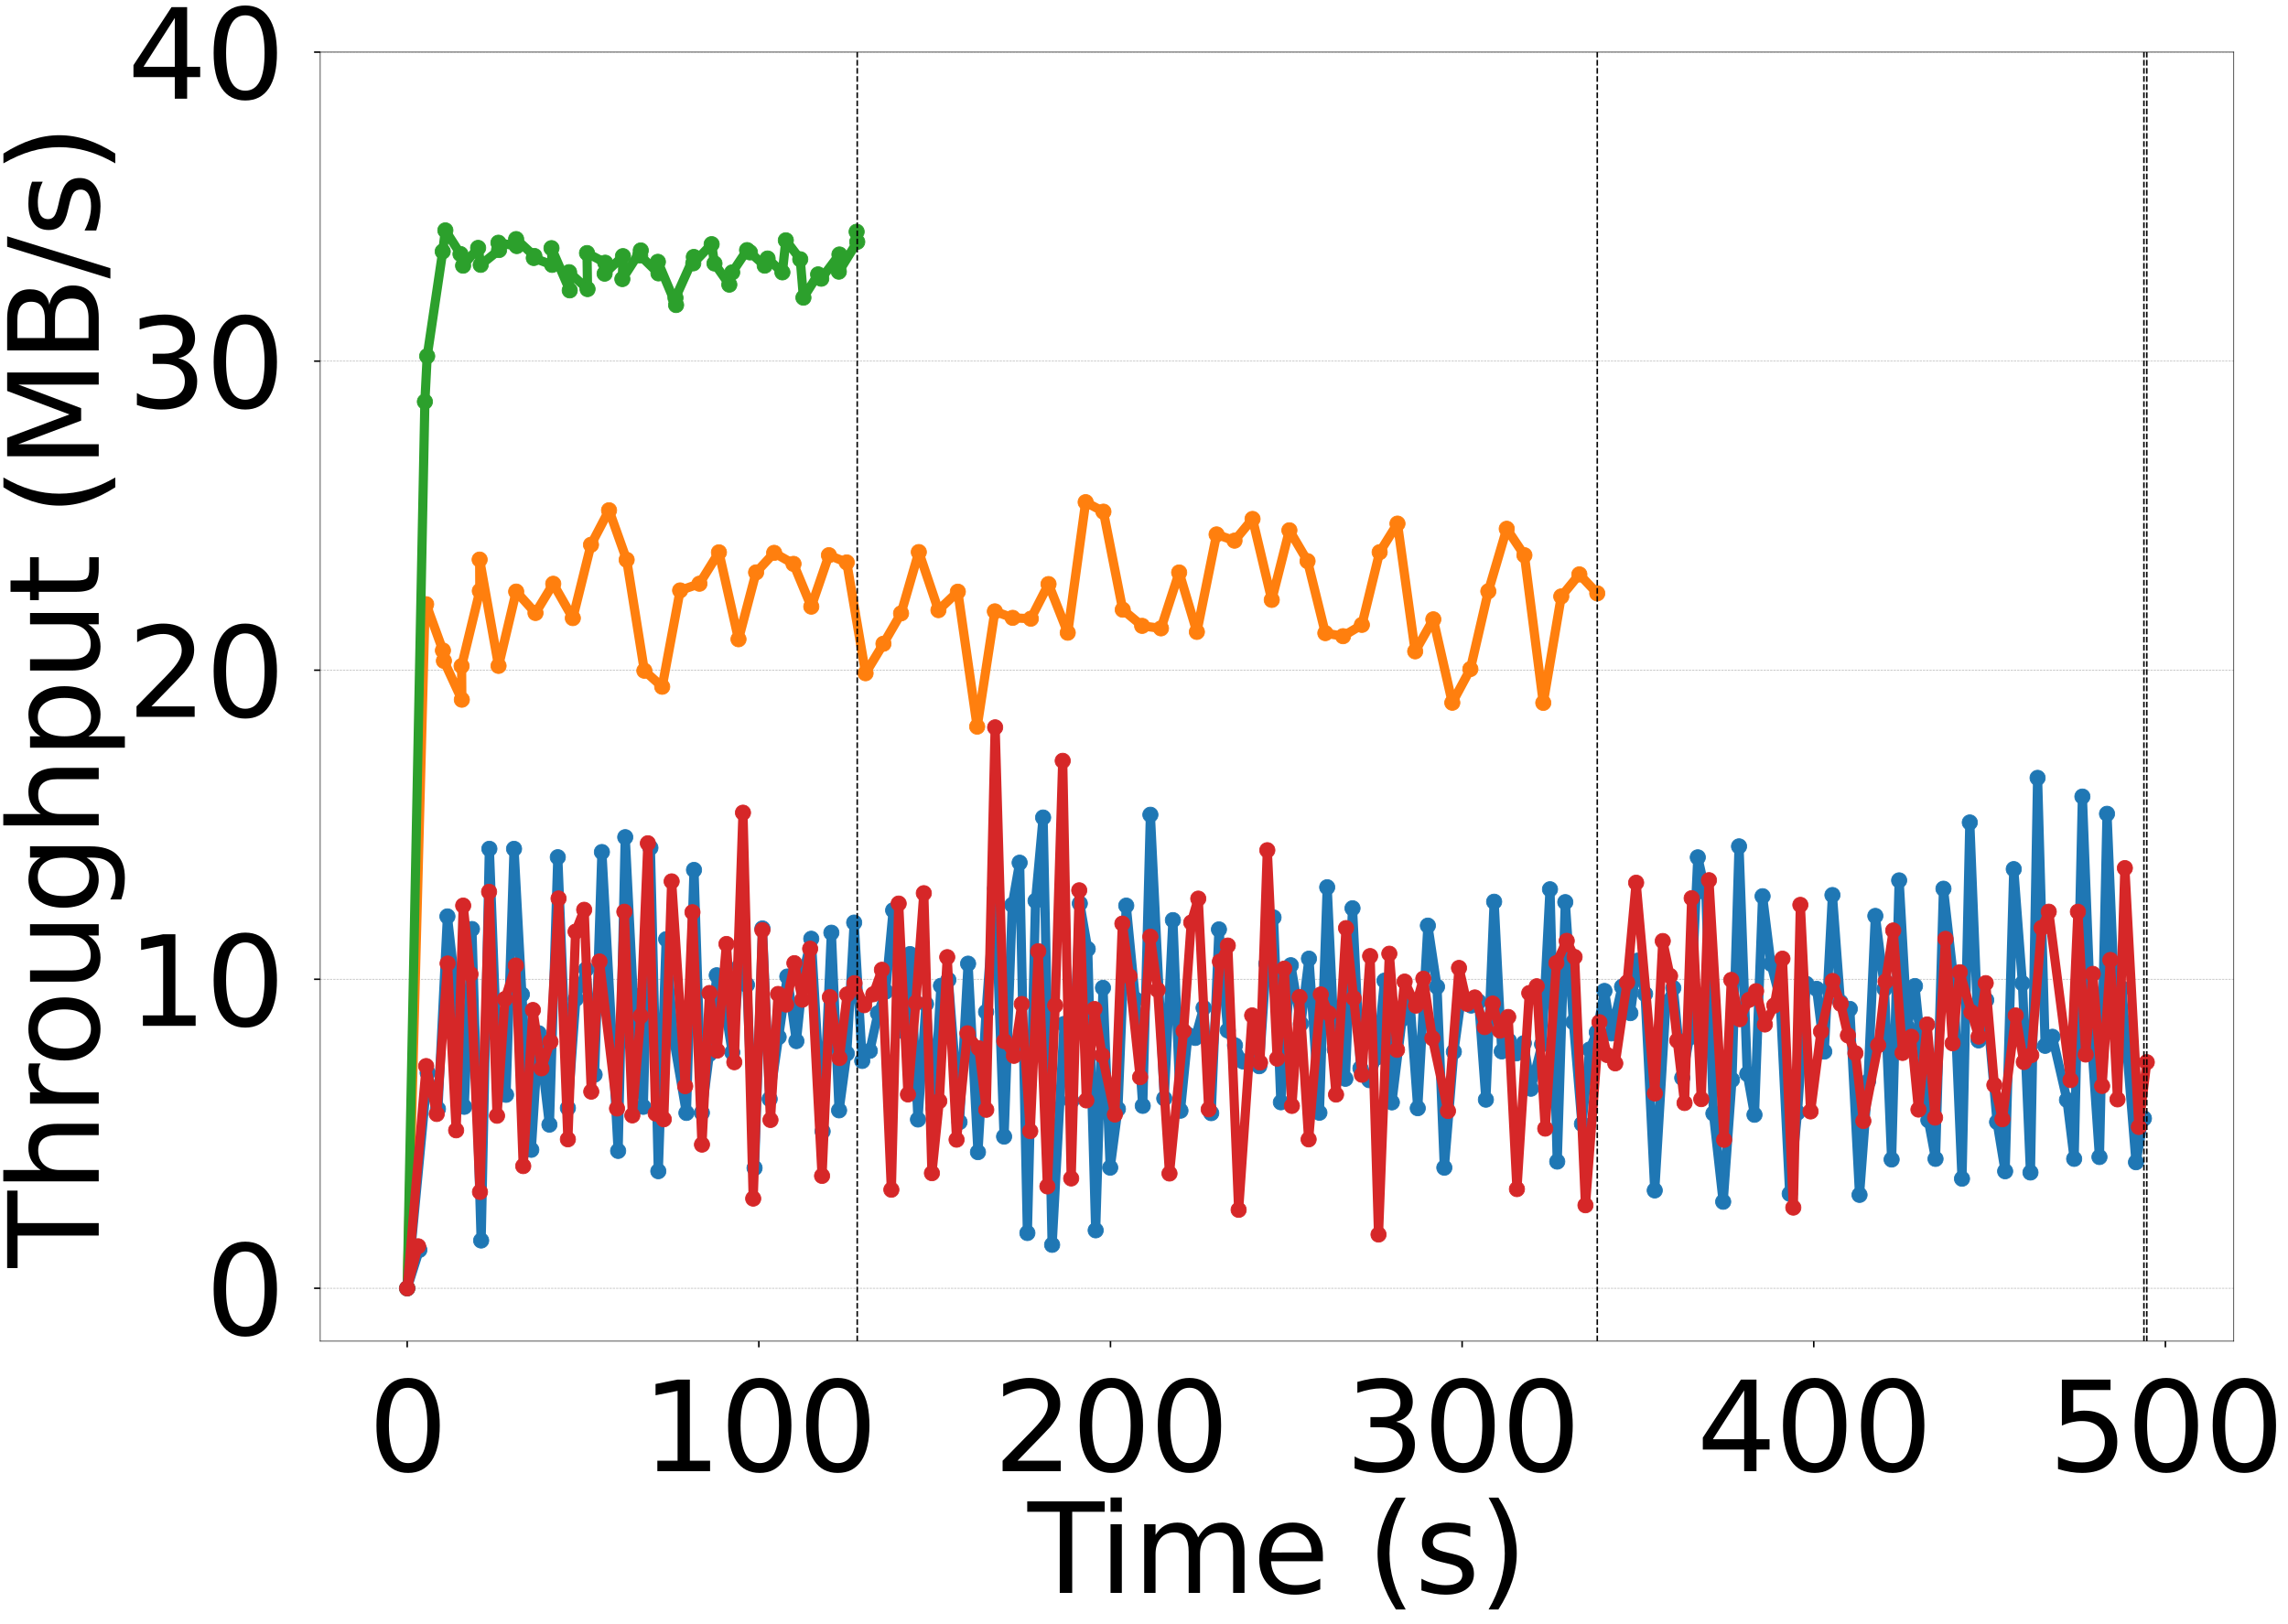<?xml version="1.0" encoding="utf-8" standalone="no"?>
<!DOCTYPE svg PUBLIC "-//W3C//DTD SVG 1.1//EN"
  "http://www.w3.org/Graphics/SVG/1.1/DTD/svg11.dtd">
<svg xmlns:xlink="http://www.w3.org/1999/xlink" width="2984.143pt" height="2118.648pt" viewBox="0 0 2984.143 2118.648" xmlns="http://www.w3.org/2000/svg" version="1.1">
 <defs>
  <style type="text/css">*{stroke-linejoin: round; stroke-linecap: butt}</style>
 </defs>
 <g id="figure_1">
  <g id="patch_1">
   <path d="M 0 2118.648 
L 2984.143 2118.648 
L 2984.143 0 
L 0 0 
z
" style="fill: #ffffff"/>
  </g>
  <g id="axes_1">
   <g id="patch_2">
    <path d="M 417.65 1749.747 
L 2913.407 1749.747 
L 2913.407 67.987 
L 417.65 67.987 
z
" style="fill: #ffffff"/>
   </g>
   <g id="matplotlib.axis_1">
    <g id="xtick_1">
     <g id="line2d_1">
      <defs>
       <path id="m5ca9b3ac1a" d="M 0 0 
L 0 8 
" style="stroke: #000000; stroke-width: 2"/>
      </defs>
      <g>
       <use xlink:href="#m5ca9b3ac1a" x="531.094" y="1749.747" style="stroke: #000000; stroke-width: 2"/>
      </g>
     </g>
     <g id="text_1">
      <!-- 0 -->
      <g transform="translate(480.194 1919.322) scale(1.6 -1.6)">
       <defs>
        <path id="DejaVuSans-30" d="M 2034 4250 
Q 1547 4250 1301 3770 
Q 1056 3291 1056 2328 
Q 1056 1369 1301 889 
Q 1547 409 2034 409 
Q 2525 409 2770 889 
Q 3016 1369 3016 2328 
Q 3016 3291 2770 3770 
Q 2525 4250 2034 4250 
z
M 2034 4750 
Q 2819 4750 3233 4129 
Q 3647 3509 3647 2328 
Q 3647 1150 3233 529 
Q 2819 -91 2034 -91 
Q 1250 -91 836 529 
Q 422 1150 422 2328 
Q 422 3509 836 4129 
Q 1250 4750 2034 4750 
z
" transform="scale(0.016)"/>
       </defs>
       <use xlink:href="#DejaVuSans-30"/>
      </g>
     </g>
    </g>
    <g id="xtick_2">
     <g id="line2d_2">
      <g>
       <use xlink:href="#m5ca9b3ac1a" x="989.723" y="1749.747" style="stroke: #000000; stroke-width: 2"/>
      </g>
     </g>
     <g id="text_2">
      <!-- 100 -->
      <g transform="translate(837.023 1919.322) scale(1.6 -1.6)">
       <defs>
        <path id="DejaVuSans-31" d="M 794 531 
L 1825 531 
L 1825 4091 
L 703 3866 
L 703 4441 
L 1819 4666 
L 2450 4666 
L 2450 531 
L 3481 531 
L 3481 0 
L 794 0 
L 794 531 
z
" transform="scale(0.016)"/>
       </defs>
       <use xlink:href="#DejaVuSans-31"/>
       <use xlink:href="#DejaVuSans-30" transform="translate(63.623 0)"/>
       <use xlink:href="#DejaVuSans-30" transform="translate(127.246 0)"/>
      </g>
     </g>
    </g>
    <g id="xtick_3">
     <g id="line2d_3">
      <g>
       <use xlink:href="#m5ca9b3ac1a" x="1448.353" y="1749.747" style="stroke: #000000; stroke-width: 2"/>
      </g>
     </g>
     <g id="text_3">
      <!-- 200 -->
      <g transform="translate(1295.653 1919.322) scale(1.6 -1.6)">
       <defs>
        <path id="DejaVuSans-32" d="M 1228 531 
L 3431 531 
L 3431 0 
L 469 0 
L 469 531 
Q 828 903 1448 1529 
Q 2069 2156 2228 2338 
Q 2531 2678 2651 2914 
Q 2772 3150 2772 3378 
Q 2772 3750 2511 3984 
Q 2250 4219 1831 4219 
Q 1534 4219 1204 4116 
Q 875 4013 500 3803 
L 500 4441 
Q 881 4594 1212 4672 
Q 1544 4750 1819 4750 
Q 2544 4750 2975 4387 
Q 3406 4025 3406 3419 
Q 3406 3131 3298 2873 
Q 3191 2616 2906 2266 
Q 2828 2175 2409 1742 
Q 1991 1309 1228 531 
z
" transform="scale(0.016)"/>
       </defs>
       <use xlink:href="#DejaVuSans-32"/>
       <use xlink:href="#DejaVuSans-30" transform="translate(63.623 0)"/>
       <use xlink:href="#DejaVuSans-30" transform="translate(127.246 0)"/>
      </g>
     </g>
    </g>
    <g id="xtick_4">
     <g id="line2d_4">
      <g>
       <use xlink:href="#m5ca9b3ac1a" x="1906.983" y="1749.747" style="stroke: #000000; stroke-width: 2"/>
      </g>
     </g>
     <g id="text_4">
      <!-- 300 -->
      <g transform="translate(1754.283 1919.322) scale(1.6 -1.6)">
       <defs>
        <path id="DejaVuSans-33" d="M 2597 2516 
Q 3050 2419 3304 2112 
Q 3559 1806 3559 1356 
Q 3559 666 3084 287 
Q 2609 -91 1734 -91 
Q 1441 -91 1130 -33 
Q 819 25 488 141 
L 488 750 
Q 750 597 1062 519 
Q 1375 441 1716 441 
Q 2309 441 2620 675 
Q 2931 909 2931 1356 
Q 2931 1769 2642 2001 
Q 2353 2234 1838 2234 
L 1294 2234 
L 1294 2753 
L 1863 2753 
Q 2328 2753 2575 2939 
Q 2822 3125 2822 3475 
Q 2822 3834 2567 4026 
Q 2313 4219 1838 4219 
Q 1578 4219 1281 4162 
Q 984 4106 628 3988 
L 628 4550 
Q 988 4650 1302 4700 
Q 1616 4750 1894 4750 
Q 2613 4750 3031 4423 
Q 3450 4097 3450 3541 
Q 3450 3153 3228 2886 
Q 3006 2619 2597 2516 
z
" transform="scale(0.016)"/>
       </defs>
       <use xlink:href="#DejaVuSans-33"/>
       <use xlink:href="#DejaVuSans-30" transform="translate(63.623 0)"/>
       <use xlink:href="#DejaVuSans-30" transform="translate(127.246 0)"/>
      </g>
     </g>
    </g>
    <g id="xtick_5">
     <g id="line2d_5">
      <g>
       <use xlink:href="#m5ca9b3ac1a" x="2365.613" y="1749.747" style="stroke: #000000; stroke-width: 2"/>
      </g>
     </g>
     <g id="text_5">
      <!-- 400 -->
      <g transform="translate(2212.913 1919.322) scale(1.6 -1.6)">
       <defs>
        <path id="DejaVuSans-34" d="M 2419 4116 
L 825 1625 
L 2419 1625 
L 2419 4116 
z
M 2253 4666 
L 3047 4666 
L 3047 1625 
L 3713 1625 
L 3713 1100 
L 3047 1100 
L 3047 0 
L 2419 0 
L 2419 1100 
L 313 1100 
L 313 1709 
L 2253 4666 
z
" transform="scale(0.016)"/>
       </defs>
       <use xlink:href="#DejaVuSans-34"/>
       <use xlink:href="#DejaVuSans-30" transform="translate(63.623 0)"/>
       <use xlink:href="#DejaVuSans-30" transform="translate(127.246 0)"/>
      </g>
     </g>
    </g>
    <g id="xtick_6">
     <g id="line2d_6">
      <g>
       <use xlink:href="#m5ca9b3ac1a" x="2824.243" y="1749.747" style="stroke: #000000; stroke-width: 2"/>
      </g>
     </g>
     <g id="text_6">
      <!-- 500 -->
      <g transform="translate(2671.543 1919.322) scale(1.6 -1.6)">
       <defs>
        <path id="DejaVuSans-35" d="M 691 4666 
L 3169 4666 
L 3169 4134 
L 1269 4134 
L 1269 2991 
Q 1406 3038 1543 3061 
Q 1681 3084 1819 3084 
Q 2600 3084 3056 2656 
Q 3513 2228 3513 1497 
Q 3513 744 3044 326 
Q 2575 -91 1722 -91 
Q 1428 -91 1123 -41 
Q 819 9 494 109 
L 494 744 
Q 775 591 1075 516 
Q 1375 441 1709 441 
Q 2250 441 2565 725 
Q 2881 1009 2881 1497 
Q 2881 1984 2565 2268 
Q 2250 2553 1709 2553 
Q 1456 2553 1204 2497 
Q 953 2441 691 2322 
L 691 4666 
z
" transform="scale(0.016)"/>
       </defs>
       <use xlink:href="#DejaVuSans-35"/>
       <use xlink:href="#DejaVuSans-30" transform="translate(63.623 0)"/>
       <use xlink:href="#DejaVuSans-30" transform="translate(127.246 0)"/>
      </g>
     </g>
    </g>
    <g id="text_7">
     <!-- Time (s) -->
     <g transform="translate(1340.266 2078.173) scale(1.6 -1.6)">
      <defs>
       <path id="DejaVuSans-54" d="M -19 4666 
L 3928 4666 
L 3928 4134 
L 2272 4134 
L 2272 0 
L 1638 0 
L 1638 4134 
L -19 4134 
L -19 4666 
z
" transform="scale(0.016)"/>
       <path id="DejaVuSans-69" d="M 603 3500 
L 1178 3500 
L 1178 0 
L 603 0 
L 603 3500 
z
M 603 4863 
L 1178 4863 
L 1178 4134 
L 603 4134 
L 603 4863 
z
" transform="scale(0.016)"/>
       <path id="DejaVuSans-6d" d="M 3328 2828 
Q 3544 3216 3844 3400 
Q 4144 3584 4550 3584 
Q 5097 3584 5394 3201 
Q 5691 2819 5691 2113 
L 5691 0 
L 5113 0 
L 5113 2094 
Q 5113 2597 4934 2840 
Q 4756 3084 4391 3084 
Q 3944 3084 3684 2787 
Q 3425 2491 3425 1978 
L 3425 0 
L 2847 0 
L 2847 2094 
Q 2847 2600 2669 2842 
Q 2491 3084 2119 3084 
Q 1678 3084 1418 2786 
Q 1159 2488 1159 1978 
L 1159 0 
L 581 0 
L 581 3500 
L 1159 3500 
L 1159 2956 
Q 1356 3278 1631 3431 
Q 1906 3584 2284 3584 
Q 2666 3584 2933 3390 
Q 3200 3197 3328 2828 
z
" transform="scale(0.016)"/>
       <path id="DejaVuSans-65" d="M 3597 1894 
L 3597 1613 
L 953 1613 
Q 991 1019 1311 708 
Q 1631 397 2203 397 
Q 2534 397 2845 478 
Q 3156 559 3463 722 
L 3463 178 
Q 3153 47 2828 -22 
Q 2503 -91 2169 -91 
Q 1331 -91 842 396 
Q 353 884 353 1716 
Q 353 2575 817 3079 
Q 1281 3584 2069 3584 
Q 2775 3584 3186 3129 
Q 3597 2675 3597 1894 
z
M 3022 2063 
Q 3016 2534 2758 2815 
Q 2500 3097 2075 3097 
Q 1594 3097 1305 2825 
Q 1016 2553 972 2059 
L 3022 2063 
z
" transform="scale(0.016)"/>
       <path id="DejaVuSans-20" transform="scale(0.016)"/>
       <path id="DejaVuSans-28" d="M 1984 4856 
Q 1566 4138 1362 3434 
Q 1159 2731 1159 2009 
Q 1159 1288 1364 580 
Q 1569 -128 1984 -844 
L 1484 -844 
Q 1016 -109 783 600 
Q 550 1309 550 2009 
Q 550 2706 781 3412 
Q 1013 4119 1484 4856 
L 1984 4856 
z
" transform="scale(0.016)"/>
       <path id="DejaVuSans-73" d="M 2834 3397 
L 2834 2853 
Q 2591 2978 2328 3040 
Q 2066 3103 1784 3103 
Q 1356 3103 1142 2972 
Q 928 2841 928 2578 
Q 928 2378 1081 2264 
Q 1234 2150 1697 2047 
L 1894 2003 
Q 2506 1872 2764 1633 
Q 3022 1394 3022 966 
Q 3022 478 2636 193 
Q 2250 -91 1575 -91 
Q 1294 -91 989 -36 
Q 684 19 347 128 
L 347 722 
Q 666 556 975 473 
Q 1284 391 1588 391 
Q 1994 391 2212 530 
Q 2431 669 2431 922 
Q 2431 1156 2273 1281 
Q 2116 1406 1581 1522 
L 1381 1569 
Q 847 1681 609 1914 
Q 372 2147 372 2553 
Q 372 3047 722 3315 
Q 1072 3584 1716 3584 
Q 2034 3584 2315 3537 
Q 2597 3491 2834 3397 
z
" transform="scale(0.016)"/>
       <path id="DejaVuSans-29" d="M 513 4856 
L 1013 4856 
Q 1481 4119 1714 3412 
Q 1947 2706 1947 2009 
Q 1947 1309 1714 600 
Q 1481 -109 1013 -844 
L 513 -844 
Q 928 -128 1133 580 
Q 1338 1288 1338 2009 
Q 1338 2731 1133 3434 
Q 928 4138 513 4856 
z
" transform="scale(0.016)"/>
      </defs>
      <use xlink:href="#DejaVuSans-54"/>
      <use xlink:href="#DejaVuSans-69" transform="translate(57.959 0)"/>
      <use xlink:href="#DejaVuSans-6d" transform="translate(85.742 0)"/>
      <use xlink:href="#DejaVuSans-65" transform="translate(183.154 0)"/>
      <use xlink:href="#DejaVuSans-20" transform="translate(244.678 0)"/>
      <use xlink:href="#DejaVuSans-28" transform="translate(276.465 0)"/>
      <use xlink:href="#DejaVuSans-73" transform="translate(315.479 0)"/>
      <use xlink:href="#DejaVuSans-29" transform="translate(367.578 0)"/>
     </g>
    </g>
   </g>
   <g id="matplotlib.axis_2">
    <g id="ytick_1">
     <g id="line2d_7">
      <path d="M 417.65 1680.739 
L 2913.407 1680.739 
" clip-path="url(#pc73d16c399)" style="fill: none; stroke-dasharray: 2.96,1.28; stroke-dashoffset: 0; stroke: #b0b0b0; stroke-width: 0.8"/>
     </g>
     <g id="line2d_8">
      <defs>
       <path id="md73b787c51" d="M 0 0 
L -8 0 
" style="stroke: #000000; stroke-width: 2"/>
      </defs>
      <g>
       <use xlink:href="#md73b787c51" x="417.65" y="1680.739" style="stroke: #000000; stroke-width: 2"/>
      </g>
     </g>
     <g id="text_8">
      <!-- 0 -->
      <g transform="translate(267.85 1741.526) scale(1.6 -1.6)">
       <use xlink:href="#DejaVuSans-30"/>
      </g>
     </g>
    </g>
    <g id="ytick_2">
     <g id="line2d_9">
      <path d="M 417.65 1277.551 
L 2913.407 1277.551 
" clip-path="url(#pc73d16c399)" style="fill: none; stroke-dasharray: 2.96,1.28; stroke-dashoffset: 0; stroke: #b0b0b0; stroke-width: 0.8"/>
     </g>
     <g id="line2d_10">
      <g>
       <use xlink:href="#md73b787c51" x="417.65" y="1277.551" style="stroke: #000000; stroke-width: 2"/>
      </g>
     </g>
     <g id="text_9">
      <!-- 10 -->
      <g transform="translate(166.05 1338.339) scale(1.6 -1.6)">
       <use xlink:href="#DejaVuSans-31"/>
       <use xlink:href="#DejaVuSans-30" transform="translate(63.623 0)"/>
      </g>
     </g>
    </g>
    <g id="ytick_3">
     <g id="line2d_11">
      <path d="M 417.65 874.363 
L 2913.407 874.363 
" clip-path="url(#pc73d16c399)" style="fill: none; stroke-dasharray: 2.96,1.28; stroke-dashoffset: 0; stroke: #b0b0b0; stroke-width: 0.8"/>
     </g>
     <g id="line2d_12">
      <g>
       <use xlink:href="#md73b787c51" x="417.65" y="874.363" style="stroke: #000000; stroke-width: 2"/>
      </g>
     </g>
     <g id="text_10">
      <!-- 20 -->
      <g transform="translate(166.05 935.151) scale(1.6 -1.6)">
       <use xlink:href="#DejaVuSans-32"/>
       <use xlink:href="#DejaVuSans-30" transform="translate(63.623 0)"/>
      </g>
     </g>
    </g>
    <g id="ytick_4">
     <g id="line2d_13">
      <path d="M 417.65 471.175 
L 2913.407 471.175 
" clip-path="url(#pc73d16c399)" style="fill: none; stroke-dasharray: 2.96,1.28; stroke-dashoffset: 0; stroke: #b0b0b0; stroke-width: 0.8"/>
     </g>
     <g id="line2d_14">
      <g>
       <use xlink:href="#md73b787c51" x="417.65" y="471.175" style="stroke: #000000; stroke-width: 2"/>
      </g>
     </g>
     <g id="text_11">
      <!-- 30 -->
      <g transform="translate(166.05 531.963) scale(1.6 -1.6)">
       <use xlink:href="#DejaVuSans-33"/>
       <use xlink:href="#DejaVuSans-30" transform="translate(63.623 0)"/>
      </g>
     </g>
    </g>
    <g id="ytick_5">
     <g id="line2d_15">
      <path d="M 417.65 67.987 
L 2913.407 67.987 
" clip-path="url(#pc73d16c399)" style="fill: none; stroke-dasharray: 2.96,1.28; stroke-dashoffset: 0; stroke: #b0b0b0; stroke-width: 0.8"/>
     </g>
     <g id="line2d_16">
      <g>
       <use xlink:href="#md73b787c51" x="417.65" y="67.987" style="stroke: #000000; stroke-width: 2"/>
      </g>
     </g>
     <g id="text_12">
      <!-- 40 -->
      <g transform="translate(166.05 128.775) scale(1.6 -1.6)">
       <use xlink:href="#DejaVuSans-34"/>
       <use xlink:href="#DejaVuSans-30" transform="translate(63.623 0)"/>
      </g>
     </g>
    </g>
    <g id="text_13">
     <!-- Throughput (MB/s) -->
     <g transform="translate(128.775 1653.892) rotate(-90) scale(1.6 -1.6)">
      <defs>
       <path id="DejaVuSans-68" d="M 3513 2113 
L 3513 0 
L 2938 0 
L 2938 2094 
Q 2938 2591 2744 2837 
Q 2550 3084 2163 3084 
Q 1697 3084 1428 2787 
Q 1159 2491 1159 1978 
L 1159 0 
L 581 0 
L 581 4863 
L 1159 4863 
L 1159 2956 
Q 1366 3272 1645 3428 
Q 1925 3584 2291 3584 
Q 2894 3584 3203 3211 
Q 3513 2838 3513 2113 
z
" transform="scale(0.016)"/>
       <path id="DejaVuSans-72" d="M 2631 2963 
Q 2534 3019 2420 3045 
Q 2306 3072 2169 3072 
Q 1681 3072 1420 2755 
Q 1159 2438 1159 1844 
L 1159 0 
L 581 0 
L 581 3500 
L 1159 3500 
L 1159 2956 
Q 1341 3275 1631 3429 
Q 1922 3584 2338 3584 
Q 2397 3584 2469 3576 
Q 2541 3569 2628 3553 
L 2631 2963 
z
" transform="scale(0.016)"/>
       <path id="DejaVuSans-6f" d="M 1959 3097 
Q 1497 3097 1228 2736 
Q 959 2375 959 1747 
Q 959 1119 1226 758 
Q 1494 397 1959 397 
Q 2419 397 2687 759 
Q 2956 1122 2956 1747 
Q 2956 2369 2687 2733 
Q 2419 3097 1959 3097 
z
M 1959 3584 
Q 2709 3584 3137 3096 
Q 3566 2609 3566 1747 
Q 3566 888 3137 398 
Q 2709 -91 1959 -91 
Q 1206 -91 779 398 
Q 353 888 353 1747 
Q 353 2609 779 3096 
Q 1206 3584 1959 3584 
z
" transform="scale(0.016)"/>
       <path id="DejaVuSans-75" d="M 544 1381 
L 544 3500 
L 1119 3500 
L 1119 1403 
Q 1119 906 1312 657 
Q 1506 409 1894 409 
Q 2359 409 2629 706 
Q 2900 1003 2900 1516 
L 2900 3500 
L 3475 3500 
L 3475 0 
L 2900 0 
L 2900 538 
Q 2691 219 2414 64 
Q 2138 -91 1772 -91 
Q 1169 -91 856 284 
Q 544 659 544 1381 
z
M 1991 3584 
L 1991 3584 
z
" transform="scale(0.016)"/>
       <path id="DejaVuSans-67" d="M 2906 1791 
Q 2906 2416 2648 2759 
Q 2391 3103 1925 3103 
Q 1463 3103 1205 2759 
Q 947 2416 947 1791 
Q 947 1169 1205 825 
Q 1463 481 1925 481 
Q 2391 481 2648 825 
Q 2906 1169 2906 1791 
z
M 3481 434 
Q 3481 -459 3084 -895 
Q 2688 -1331 1869 -1331 
Q 1566 -1331 1297 -1286 
Q 1028 -1241 775 -1147 
L 775 -588 
Q 1028 -725 1275 -790 
Q 1522 -856 1778 -856 
Q 2344 -856 2625 -561 
Q 2906 -266 2906 331 
L 2906 616 
Q 2728 306 2450 153 
Q 2172 0 1784 0 
Q 1141 0 747 490 
Q 353 981 353 1791 
Q 353 2603 747 3093 
Q 1141 3584 1784 3584 
Q 2172 3584 2450 3431 
Q 2728 3278 2906 2969 
L 2906 3500 
L 3481 3500 
L 3481 434 
z
" transform="scale(0.016)"/>
       <path id="DejaVuSans-70" d="M 1159 525 
L 1159 -1331 
L 581 -1331 
L 581 3500 
L 1159 3500 
L 1159 2969 
Q 1341 3281 1617 3432 
Q 1894 3584 2278 3584 
Q 2916 3584 3314 3078 
Q 3713 2572 3713 1747 
Q 3713 922 3314 415 
Q 2916 -91 2278 -91 
Q 1894 -91 1617 61 
Q 1341 213 1159 525 
z
M 3116 1747 
Q 3116 2381 2855 2742 
Q 2594 3103 2138 3103 
Q 1681 3103 1420 2742 
Q 1159 2381 1159 1747 
Q 1159 1113 1420 752 
Q 1681 391 2138 391 
Q 2594 391 2855 752 
Q 3116 1113 3116 1747 
z
" transform="scale(0.016)"/>
       <path id="DejaVuSans-74" d="M 1172 4494 
L 1172 3500 
L 2356 3500 
L 2356 3053 
L 1172 3053 
L 1172 1153 
Q 1172 725 1289 603 
Q 1406 481 1766 481 
L 2356 481 
L 2356 0 
L 1766 0 
Q 1100 0 847 248 
Q 594 497 594 1153 
L 594 3053 
L 172 3053 
L 172 3500 
L 594 3500 
L 594 4494 
L 1172 4494 
z
" transform="scale(0.016)"/>
       <path id="DejaVuSans-4d" d="M 628 4666 
L 1569 4666 
L 2759 1491 
L 3956 4666 
L 4897 4666 
L 4897 0 
L 4281 0 
L 4281 4097 
L 3078 897 
L 2444 897 
L 1241 4097 
L 1241 0 
L 628 0 
L 628 4666 
z
" transform="scale(0.016)"/>
       <path id="DejaVuSans-42" d="M 1259 2228 
L 1259 519 
L 2272 519 
Q 2781 519 3026 730 
Q 3272 941 3272 1375 
Q 3272 1813 3026 2020 
Q 2781 2228 2272 2228 
L 1259 2228 
z
M 1259 4147 
L 1259 2741 
L 2194 2741 
Q 2656 2741 2882 2914 
Q 3109 3088 3109 3444 
Q 3109 3797 2882 3972 
Q 2656 4147 2194 4147 
L 1259 4147 
z
M 628 4666 
L 2241 4666 
Q 2963 4666 3353 4366 
Q 3744 4066 3744 3513 
Q 3744 3084 3544 2831 
Q 3344 2578 2956 2516 
Q 3422 2416 3680 2098 
Q 3938 1781 3938 1306 
Q 3938 681 3513 340 
Q 3088 0 2303 0 
L 628 0 
L 628 4666 
z
" transform="scale(0.016)"/>
       <path id="DejaVuSans-2f" d="M 1625 4666 
L 2156 4666 
L 531 -594 
L 0 -594 
L 1625 4666 
z
" transform="scale(0.016)"/>
      </defs>
      <use xlink:href="#DejaVuSans-54"/>
      <use xlink:href="#DejaVuSans-68" transform="translate(61.084 0)"/>
      <use xlink:href="#DejaVuSans-72" transform="translate(124.463 0)"/>
      <use xlink:href="#DejaVuSans-6f" transform="translate(163.326 0)"/>
      <use xlink:href="#DejaVuSans-75" transform="translate(224.508 0)"/>
      <use xlink:href="#DejaVuSans-67" transform="translate(287.887 0)"/>
      <use xlink:href="#DejaVuSans-68" transform="translate(351.363 0)"/>
      <use xlink:href="#DejaVuSans-70" transform="translate(414.742 0)"/>
      <use xlink:href="#DejaVuSans-75" transform="translate(478.219 0)"/>
      <use xlink:href="#DejaVuSans-74" transform="translate(541.598 0)"/>
      <use xlink:href="#DejaVuSans-20" transform="translate(580.807 0)"/>
      <use xlink:href="#DejaVuSans-28" transform="translate(612.594 0)"/>
      <use xlink:href="#DejaVuSans-4d" transform="translate(651.607 0)"/>
      <use xlink:href="#DejaVuSans-42" transform="translate(737.887 0)"/>
      <use xlink:href="#DejaVuSans-2f" transform="translate(806.49 0)"/>
      <use xlink:href="#DejaVuSans-73" transform="translate(840.182 0)"/>
      <use xlink:href="#DejaVuSans-29" transform="translate(892.281 0)"/>
     </g>
    </g>
   </g>
   <g id="line2d_17">
    <path d="M 531.094 1680.739 
L 554.324 794.897 
L 555.784 788.308 
L 577.693 848.656 
L 578.968 862.172 
L 602.357 912.867 
L 602.051 868.936 
L 625.811 770.982 
L 625.571 730.053 
L 650.234 868.741 
L 673.237 771.794 
L 698.434 799.728 
L 721.57 761.632 
L 747.115 806.405 
L 770.801 710.739 
L 794.349 665.721 
L 817.326 730.382 
L 840.429 875.048 
L 863.664 895.962 
L 887.065 770.281 
L 912.248 761.528 
L 937.692 720.6 
L 963.2 834.01 
L 986.148 746.746 
L 1009.705 721.265 
L 1034.952 735.64 
L 1058.118 791.452 
L 1081.122 724.338 
L 1104.368 733.765 
L 1128.916 878.334 
L 1152.263 839.845 
L 1175.223 800.236 
L 1198.374 720.244 
L 1223.971 796.021 
L 1249.272 771.955 
L 1274.481 948.005 
L 1297.551 797.588 
L 1320.78 806.057 
L 1344.476 807.185 
L 1367.554 762.002 
L 1392.611 825.47 
L 1415.97 655.137 
L 1439.137 667.532 
L 1464.338 795.425 
L 1489.666 816.533 
L 1514.214 819.793 
L 1537.912 746.881 
L 1561.049 824.415 
L 1586.745 697.237 
L 1610.125 705.37 
L 1633.638 677.038 
L 1658.705 782.654 
L 1681.702 691.858 
L 1705.384 732.075 
L 1728.602 826.023 
L 1751.644 829.999 
L 1776.241 815.225 
L 1799.429 720.41 
L 1822.671 683.12 
L 1845.759 849.767 
L 1869.428 808.015 
L 1894.171 916.805 
L 1917.731 872.891 
L 1941.174 771.415 
L 1965.179 689.881 
L 1988.209 724.328 
L 2012.846 916.982 
L 2036.277 778.144 
L 2059.876 749.368 
L 2083.239 774.109 
" clip-path="url(#pc73d16c399)" style="fill: none; stroke: #ff7f0e; stroke-width: 12; stroke-linecap: square"/>
    <defs>
     <path id="mb35eeeecc4" d="M 0 10 
C 2.652 10 5.196 8.946 7.071 7.071 
C 8.946 5.196 10 2.652 10 0 
C 10 -2.652 8.946 -5.196 7.071 -7.071 
C 5.196 -8.946 2.652 -10 0 -10 
C -2.652 -10 -5.196 -8.946 -7.071 -7.071 
C -8.946 -5.196 -10 -2.652 -10 0 
C -10 2.652 -8.946 5.196 -7.071 7.071 
C -5.196 8.946 -2.652 10 0 10 
z
" style="stroke: #ff7f0e"/>
    </defs>
    <g clip-path="url(#pc73d16c399)">
     <use xlink:href="#mb35eeeecc4" x="531.094" y="1680.739" style="fill: #ff7f0e; stroke: #ff7f0e"/>
     <use xlink:href="#mb35eeeecc4" x="554.324" y="794.897" style="fill: #ff7f0e; stroke: #ff7f0e"/>
     <use xlink:href="#mb35eeeecc4" x="555.784" y="788.308" style="fill: #ff7f0e; stroke: #ff7f0e"/>
     <use xlink:href="#mb35eeeecc4" x="577.693" y="848.656" style="fill: #ff7f0e; stroke: #ff7f0e"/>
     <use xlink:href="#mb35eeeecc4" x="578.968" y="862.172" style="fill: #ff7f0e; stroke: #ff7f0e"/>
     <use xlink:href="#mb35eeeecc4" x="602.357" y="912.867" style="fill: #ff7f0e; stroke: #ff7f0e"/>
     <use xlink:href="#mb35eeeecc4" x="602.051" y="868.936" style="fill: #ff7f0e; stroke: #ff7f0e"/>
     <use xlink:href="#mb35eeeecc4" x="625.811" y="770.982" style="fill: #ff7f0e; stroke: #ff7f0e"/>
     <use xlink:href="#mb35eeeecc4" x="625.571" y="730.053" style="fill: #ff7f0e; stroke: #ff7f0e"/>
     <use xlink:href="#mb35eeeecc4" x="650.234" y="868.741" style="fill: #ff7f0e; stroke: #ff7f0e"/>
     <use xlink:href="#mb35eeeecc4" x="673.237" y="771.794" style="fill: #ff7f0e; stroke: #ff7f0e"/>
     <use xlink:href="#mb35eeeecc4" x="698.434" y="799.728" style="fill: #ff7f0e; stroke: #ff7f0e"/>
     <use xlink:href="#mb35eeeecc4" x="721.57" y="761.632" style="fill: #ff7f0e; stroke: #ff7f0e"/>
     <use xlink:href="#mb35eeeecc4" x="747.115" y="806.405" style="fill: #ff7f0e; stroke: #ff7f0e"/>
     <use xlink:href="#mb35eeeecc4" x="770.801" y="710.739" style="fill: #ff7f0e; stroke: #ff7f0e"/>
     <use xlink:href="#mb35eeeecc4" x="794.349" y="665.721" style="fill: #ff7f0e; stroke: #ff7f0e"/>
     <use xlink:href="#mb35eeeecc4" x="817.326" y="730.382" style="fill: #ff7f0e; stroke: #ff7f0e"/>
     <use xlink:href="#mb35eeeecc4" x="840.429" y="875.048" style="fill: #ff7f0e; stroke: #ff7f0e"/>
     <use xlink:href="#mb35eeeecc4" x="863.664" y="895.962" style="fill: #ff7f0e; stroke: #ff7f0e"/>
     <use xlink:href="#mb35eeeecc4" x="887.065" y="770.281" style="fill: #ff7f0e; stroke: #ff7f0e"/>
     <use xlink:href="#mb35eeeecc4" x="912.248" y="761.528" style="fill: #ff7f0e; stroke: #ff7f0e"/>
     <use xlink:href="#mb35eeeecc4" x="937.692" y="720.6" style="fill: #ff7f0e; stroke: #ff7f0e"/>
     <use xlink:href="#mb35eeeecc4" x="963.2" y="834.01" style="fill: #ff7f0e; stroke: #ff7f0e"/>
     <use xlink:href="#mb35eeeecc4" x="986.148" y="746.746" style="fill: #ff7f0e; stroke: #ff7f0e"/>
     <use xlink:href="#mb35eeeecc4" x="1009.705" y="721.265" style="fill: #ff7f0e; stroke: #ff7f0e"/>
     <use xlink:href="#mb35eeeecc4" x="1034.952" y="735.64" style="fill: #ff7f0e; stroke: #ff7f0e"/>
     <use xlink:href="#mb35eeeecc4" x="1058.118" y="791.452" style="fill: #ff7f0e; stroke: #ff7f0e"/>
     <use xlink:href="#mb35eeeecc4" x="1081.122" y="724.338" style="fill: #ff7f0e; stroke: #ff7f0e"/>
     <use xlink:href="#mb35eeeecc4" x="1104.368" y="733.765" style="fill: #ff7f0e; stroke: #ff7f0e"/>
     <use xlink:href="#mb35eeeecc4" x="1128.916" y="878.334" style="fill: #ff7f0e; stroke: #ff7f0e"/>
     <use xlink:href="#mb35eeeecc4" x="1152.263" y="839.845" style="fill: #ff7f0e; stroke: #ff7f0e"/>
     <use xlink:href="#mb35eeeecc4" x="1175.223" y="800.236" style="fill: #ff7f0e; stroke: #ff7f0e"/>
     <use xlink:href="#mb35eeeecc4" x="1198.374" y="720.244" style="fill: #ff7f0e; stroke: #ff7f0e"/>
     <use xlink:href="#mb35eeeecc4" x="1223.971" y="796.021" style="fill: #ff7f0e; stroke: #ff7f0e"/>
     <use xlink:href="#mb35eeeecc4" x="1249.272" y="771.955" style="fill: #ff7f0e; stroke: #ff7f0e"/>
     <use xlink:href="#mb35eeeecc4" x="1274.481" y="948.005" style="fill: #ff7f0e; stroke: #ff7f0e"/>
     <use xlink:href="#mb35eeeecc4" x="1297.551" y="797.588" style="fill: #ff7f0e; stroke: #ff7f0e"/>
     <use xlink:href="#mb35eeeecc4" x="1320.78" y="806.057" style="fill: #ff7f0e; stroke: #ff7f0e"/>
     <use xlink:href="#mb35eeeecc4" x="1344.476" y="807.185" style="fill: #ff7f0e; stroke: #ff7f0e"/>
     <use xlink:href="#mb35eeeecc4" x="1367.554" y="762.002" style="fill: #ff7f0e; stroke: #ff7f0e"/>
     <use xlink:href="#mb35eeeecc4" x="1392.611" y="825.47" style="fill: #ff7f0e; stroke: #ff7f0e"/>
     <use xlink:href="#mb35eeeecc4" x="1415.97" y="655.137" style="fill: #ff7f0e; stroke: #ff7f0e"/>
     <use xlink:href="#mb35eeeecc4" x="1439.137" y="667.532" style="fill: #ff7f0e; stroke: #ff7f0e"/>
     <use xlink:href="#mb35eeeecc4" x="1464.338" y="795.425" style="fill: #ff7f0e; stroke: #ff7f0e"/>
     <use xlink:href="#mb35eeeecc4" x="1489.666" y="816.533" style="fill: #ff7f0e; stroke: #ff7f0e"/>
     <use xlink:href="#mb35eeeecc4" x="1514.214" y="819.793" style="fill: #ff7f0e; stroke: #ff7f0e"/>
     <use xlink:href="#mb35eeeecc4" x="1537.912" y="746.881" style="fill: #ff7f0e; stroke: #ff7f0e"/>
     <use xlink:href="#mb35eeeecc4" x="1561.049" y="824.415" style="fill: #ff7f0e; stroke: #ff7f0e"/>
     <use xlink:href="#mb35eeeecc4" x="1586.745" y="697.237" style="fill: #ff7f0e; stroke: #ff7f0e"/>
     <use xlink:href="#mb35eeeecc4" x="1610.125" y="705.37" style="fill: #ff7f0e; stroke: #ff7f0e"/>
     <use xlink:href="#mb35eeeecc4" x="1633.638" y="677.038" style="fill: #ff7f0e; stroke: #ff7f0e"/>
     <use xlink:href="#mb35eeeecc4" x="1658.705" y="782.654" style="fill: #ff7f0e; stroke: #ff7f0e"/>
     <use xlink:href="#mb35eeeecc4" x="1681.702" y="691.858" style="fill: #ff7f0e; stroke: #ff7f0e"/>
     <use xlink:href="#mb35eeeecc4" x="1705.384" y="732.075" style="fill: #ff7f0e; stroke: #ff7f0e"/>
     <use xlink:href="#mb35eeeecc4" x="1728.602" y="826.023" style="fill: #ff7f0e; stroke: #ff7f0e"/>
     <use xlink:href="#mb35eeeecc4" x="1751.644" y="829.999" style="fill: #ff7f0e; stroke: #ff7f0e"/>
     <use xlink:href="#mb35eeeecc4" x="1776.241" y="815.225" style="fill: #ff7f0e; stroke: #ff7f0e"/>
     <use xlink:href="#mb35eeeecc4" x="1799.429" y="720.41" style="fill: #ff7f0e; stroke: #ff7f0e"/>
     <use xlink:href="#mb35eeeecc4" x="1822.671" y="683.12" style="fill: #ff7f0e; stroke: #ff7f0e"/>
     <use xlink:href="#mb35eeeecc4" x="1845.759" y="849.767" style="fill: #ff7f0e; stroke: #ff7f0e"/>
     <use xlink:href="#mb35eeeecc4" x="1869.428" y="808.015" style="fill: #ff7f0e; stroke: #ff7f0e"/>
     <use xlink:href="#mb35eeeecc4" x="1894.171" y="916.805" style="fill: #ff7f0e; stroke: #ff7f0e"/>
     <use xlink:href="#mb35eeeecc4" x="1917.731" y="872.891" style="fill: #ff7f0e; stroke: #ff7f0e"/>
     <use xlink:href="#mb35eeeecc4" x="1941.174" y="771.415" style="fill: #ff7f0e; stroke: #ff7f0e"/>
     <use xlink:href="#mb35eeeecc4" x="1965.179" y="689.881" style="fill: #ff7f0e; stroke: #ff7f0e"/>
     <use xlink:href="#mb35eeeecc4" x="1988.209" y="724.328" style="fill: #ff7f0e; stroke: #ff7f0e"/>
     <use xlink:href="#mb35eeeecc4" x="2012.846" y="916.982" style="fill: #ff7f0e; stroke: #ff7f0e"/>
     <use xlink:href="#mb35eeeecc4" x="2036.277" y="778.144" style="fill: #ff7f0e; stroke: #ff7f0e"/>
     <use xlink:href="#mb35eeeecc4" x="2059.876" y="749.368" style="fill: #ff7f0e; stroke: #ff7f0e"/>
     <use xlink:href="#mb35eeeecc4" x="2083.239" y="774.109" style="fill: #ff7f0e; stroke: #ff7f0e"/>
    </g>
   </g>
   <g id="line2d_18">
    <path d="M 531.094 1680.739 
L 554.16 524.012 
L 557.158 464.653 
L 577.405 328.111 
L 580.848 300.567 
L 600.602 331.457 
L 603.997 346.606 
L 623.603 323.419 
L 626.963 345.538 
L 650.91 326.187 
L 650.106 316.66 
L 673.982 321.023 
L 673.168 311.922 
L 696.95 333.984 
L 696.18 336.594 
L 720.123 345.574 
L 719.277 323.743 
L 743.089 378.838 
L 742.273 355.092 
L 766.31 377.162 
L 765.605 330.163 
L 789.364 342.761 
L 788.591 357.026 
L 812.494 334.191 
L 811.721 364.1 
L 835.739 326.723 
L 834.931 333.329 
L 858.808 356.663 
L 858.056 341.589 
L 881.799 397.976 
L 881.007 388.615 
L 904.941 335.244 
L 904.192 343.545 
L 928.164 318.56 
L 931.853 343.733 
L 951.201 371.359 
L 954.972 355.396 
L 974.364 326.293 
L 978.102 329.237 
L 997.382 346.585 
L 1001.146 337.258 
L 1020.452 355.338 
L 1024.923 313.519 
L 1043.723 338.25 
L 1047.876 388.331 
L 1067.038 357.984 
L 1071.118 363.618 
L 1094.855 332.029 
L 1094.061 354.422 
L 1118.051 315.534 
L 1117.261 302.335 
" clip-path="url(#pc73d16c399)" style="fill: none; stroke: #2ca02c; stroke-width: 12; stroke-linecap: square"/>
    <defs>
     <path id="mf29dce352a" d="M 0 10 
C 2.652 10 5.196 8.946 7.071 7.071 
C 8.946 5.196 10 2.652 10 0 
C 10 -2.652 8.946 -5.196 7.071 -7.071 
C 5.196 -8.946 2.652 -10 0 -10 
C -2.652 -10 -5.196 -8.946 -7.071 -7.071 
C -8.946 -5.196 -10 -2.652 -10 0 
C -10 2.652 -8.946 5.196 -7.071 7.071 
C -5.196 8.946 -2.652 10 0 10 
z
" style="stroke: #2ca02c"/>
    </defs>
    <g clip-path="url(#pc73d16c399)">
     <use xlink:href="#mf29dce352a" x="531.094" y="1680.739" style="fill: #2ca02c; stroke: #2ca02c"/>
     <use xlink:href="#mf29dce352a" x="554.16" y="524.012" style="fill: #2ca02c; stroke: #2ca02c"/>
     <use xlink:href="#mf29dce352a" x="557.158" y="464.653" style="fill: #2ca02c; stroke: #2ca02c"/>
     <use xlink:href="#mf29dce352a" x="577.405" y="328.111" style="fill: #2ca02c; stroke: #2ca02c"/>
     <use xlink:href="#mf29dce352a" x="580.848" y="300.567" style="fill: #2ca02c; stroke: #2ca02c"/>
     <use xlink:href="#mf29dce352a" x="600.602" y="331.457" style="fill: #2ca02c; stroke: #2ca02c"/>
     <use xlink:href="#mf29dce352a" x="603.997" y="346.606" style="fill: #2ca02c; stroke: #2ca02c"/>
     <use xlink:href="#mf29dce352a" x="623.603" y="323.419" style="fill: #2ca02c; stroke: #2ca02c"/>
     <use xlink:href="#mf29dce352a" x="626.963" y="345.538" style="fill: #2ca02c; stroke: #2ca02c"/>
     <use xlink:href="#mf29dce352a" x="650.91" y="326.187" style="fill: #2ca02c; stroke: #2ca02c"/>
     <use xlink:href="#mf29dce352a" x="650.106" y="316.66" style="fill: #2ca02c; stroke: #2ca02c"/>
     <use xlink:href="#mf29dce352a" x="673.982" y="321.023" style="fill: #2ca02c; stroke: #2ca02c"/>
     <use xlink:href="#mf29dce352a" x="673.168" y="311.922" style="fill: #2ca02c; stroke: #2ca02c"/>
     <use xlink:href="#mf29dce352a" x="696.95" y="333.984" style="fill: #2ca02c; stroke: #2ca02c"/>
     <use xlink:href="#mf29dce352a" x="696.18" y="336.594" style="fill: #2ca02c; stroke: #2ca02c"/>
     <use xlink:href="#mf29dce352a" x="720.123" y="345.574" style="fill: #2ca02c; stroke: #2ca02c"/>
     <use xlink:href="#mf29dce352a" x="719.277" y="323.743" style="fill: #2ca02c; stroke: #2ca02c"/>
     <use xlink:href="#mf29dce352a" x="743.089" y="378.838" style="fill: #2ca02c; stroke: #2ca02c"/>
     <use xlink:href="#mf29dce352a" x="742.273" y="355.092" style="fill: #2ca02c; stroke: #2ca02c"/>
     <use xlink:href="#mf29dce352a" x="766.31" y="377.162" style="fill: #2ca02c; stroke: #2ca02c"/>
     <use xlink:href="#mf29dce352a" x="765.605" y="330.163" style="fill: #2ca02c; stroke: #2ca02c"/>
     <use xlink:href="#mf29dce352a" x="789.364" y="342.761" style="fill: #2ca02c; stroke: #2ca02c"/>
     <use xlink:href="#mf29dce352a" x="788.591" y="357.026" style="fill: #2ca02c; stroke: #2ca02c"/>
     <use xlink:href="#mf29dce352a" x="812.494" y="334.191" style="fill: #2ca02c; stroke: #2ca02c"/>
     <use xlink:href="#mf29dce352a" x="811.721" y="364.1" style="fill: #2ca02c; stroke: #2ca02c"/>
     <use xlink:href="#mf29dce352a" x="835.739" y="326.723" style="fill: #2ca02c; stroke: #2ca02c"/>
     <use xlink:href="#mf29dce352a" x="834.931" y="333.329" style="fill: #2ca02c; stroke: #2ca02c"/>
     <use xlink:href="#mf29dce352a" x="858.808" y="356.663" style="fill: #2ca02c; stroke: #2ca02c"/>
     <use xlink:href="#mf29dce352a" x="858.056" y="341.589" style="fill: #2ca02c; stroke: #2ca02c"/>
     <use xlink:href="#mf29dce352a" x="881.799" y="397.976" style="fill: #2ca02c; stroke: #2ca02c"/>
     <use xlink:href="#mf29dce352a" x="881.007" y="388.615" style="fill: #2ca02c; stroke: #2ca02c"/>
     <use xlink:href="#mf29dce352a" x="904.941" y="335.244" style="fill: #2ca02c; stroke: #2ca02c"/>
     <use xlink:href="#mf29dce352a" x="904.192" y="343.545" style="fill: #2ca02c; stroke: #2ca02c"/>
     <use xlink:href="#mf29dce352a" x="928.164" y="318.56" style="fill: #2ca02c; stroke: #2ca02c"/>
     <use xlink:href="#mf29dce352a" x="931.853" y="343.733" style="fill: #2ca02c; stroke: #2ca02c"/>
     <use xlink:href="#mf29dce352a" x="951.201" y="371.359" style="fill: #2ca02c; stroke: #2ca02c"/>
     <use xlink:href="#mf29dce352a" x="954.972" y="355.396" style="fill: #2ca02c; stroke: #2ca02c"/>
     <use xlink:href="#mf29dce352a" x="974.364" y="326.293" style="fill: #2ca02c; stroke: #2ca02c"/>
     <use xlink:href="#mf29dce352a" x="978.102" y="329.237" style="fill: #2ca02c; stroke: #2ca02c"/>
     <use xlink:href="#mf29dce352a" x="997.382" y="346.585" style="fill: #2ca02c; stroke: #2ca02c"/>
     <use xlink:href="#mf29dce352a" x="1001.146" y="337.258" style="fill: #2ca02c; stroke: #2ca02c"/>
     <use xlink:href="#mf29dce352a" x="1020.452" y="355.338" style="fill: #2ca02c; stroke: #2ca02c"/>
     <use xlink:href="#mf29dce352a" x="1024.923" y="313.519" style="fill: #2ca02c; stroke: #2ca02c"/>
     <use xlink:href="#mf29dce352a" x="1043.723" y="338.25" style="fill: #2ca02c; stroke: #2ca02c"/>
     <use xlink:href="#mf29dce352a" x="1047.876" y="388.331" style="fill: #2ca02c; stroke: #2ca02c"/>
     <use xlink:href="#mf29dce352a" x="1067.038" y="357.984" style="fill: #2ca02c; stroke: #2ca02c"/>
     <use xlink:href="#mf29dce352a" x="1071.118" y="363.618" style="fill: #2ca02c; stroke: #2ca02c"/>
     <use xlink:href="#mf29dce352a" x="1094.855" y="332.029" style="fill: #2ca02c; stroke: #2ca02c"/>
     <use xlink:href="#mf29dce352a" x="1094.061" y="354.422" style="fill: #2ca02c; stroke: #2ca02c"/>
     <use xlink:href="#mf29dce352a" x="1118.051" y="315.534" style="fill: #2ca02c; stroke: #2ca02c"/>
     <use xlink:href="#mf29dce352a" x="1117.261" y="302.335" style="fill: #2ca02c; stroke: #2ca02c"/>
    </g>
   </g>
   <g id="line2d_19">
    <path d="M 546.949 1630.724 
L 531.094 1680.739 
L 557.786 1399.661 
L 571.183 1446.788 
L 583.547 1195.585 
L 595.399 1300.787 
L 605.482 1444.003 
L 615.543 1212.031 
L 627.536 1618.422 
L 638.248 1107.391 
L 647.503 1350.078 
L 660.012 1428.326 
L 670.442 1107.434 
L 680.663 1297.383 
L 692.927 1500.085 
L 702.586 1347.992 
L 716.587 1467.238 
L 727.517 1118.342 
L 740.691 1445.59 
L 751.093 1303.09 
L 764.41 1264.692 
L 775.527 1402.042 
L 785.046 1111.591 
L 806.205 1501.538 
L 815.473 1092.218 
L 825.834 1297.879 
L 839.034 1444.005 
L 848.285 1106.105 
L 858.616 1528.001 
L 868.855 1225.299 
L 878.265 1353.145 
L 895.267 1451.989 
L 905.164 1134.949 
L 915.433 1451.811 
L 925.206 1375.041 
L 934.801 1272.389 
L 945.457 1313.446 
L 955.073 1372.996 
L 964.44 1260.624 
L 974.201 1284.854 
L 984.143 1523.833 
L 994.437 1211.307 
L 1003.847 1433.88 
L 1026.849 1274.012 
L 1038.707 1358.253 
L 1048.02 1267.988 
L 1058.091 1224.75 
L 1072.917 1476.079 
L 1084.314 1216.829 
L 1094.378 1448.629 
L 1104.443 1374.44 
L 1114.066 1203.626 
L 1124.574 1384.155 
L 1134.471 1370.974 
L 1145.126 1321.865 
L 1155.147 1293.592 
L 1164.89 1187.597 
L 1176.346 1344.862 
L 1186.922 1244.756 
L 1197.276 1460.566 
L 1207.742 1309.796 
L 1217.788 1446.705 
L 1227.251 1286.094 
L 1236.932 1278.435 
L 1251.497 1463.881 
L 1262.639 1257.23 
L 1275.514 1503.146 
L 1286.092 1320.216 
L 1297.832 1159.059 
L 1309.592 1482.85 
L 1320.252 1180.558 
L 1329.868 1125.496 
L 1339.971 1608.64 
L 1350.633 1175.237 
L 1360.479 1066.575 
L 1372.243 1624.057 
L 1387.837 1335.912 
L 1397.521 1436.303 
L 1408.373 1178.733 
L 1418.681 1238.115 
L 1429.036 1605.149 
L 1438.586 1288.791 
L 1447.981 1523.388 
L 1458.053 1446.869 
L 1468.916 1181.51 
L 1480.745 1303.886 
L 1490.445 1442.749 
L 1500.402 1062.944 
L 1518.507 1433.132 
L 1529.77 1200.407 
L 1539.629 1449.07 
L 1549.407 1350.077 
L 1558.928 1354.156 
L 1569.782 1314.863 
L 1579.745 1452.267 
L 1589.823 1212.545 
L 1601.239 1344.366 
L 1610.745 1363.837 
L 1621.21 1384.823 
L 1631.781 1384.888 
L 1642.374 1391.044 
L 1651.596 1257.356 
L 1661.017 1196.944 
L 1670.576 1438.11 
L 1683.567 1259.265 
L 1696.744 1335.703 
L 1707.228 1250.707 
L 1720.834 1451.731 
L 1731.007 1157.545 
L 1740.895 1369.447 
L 1754.702 1407.424 
L 1764.023 1184.972 
L 1774.349 1393.762 
L 1785.909 1409.251 
L 1796.024 1379.442 
L 1805.719 1279.428 
L 1815.35 1438.226 
L 1828.804 1329.324 
L 1839.226 1309.908 
L 1849.113 1445.833 
L 1862.314 1207.587 
L 1874.255 1287.347 
L 1883.791 1523.409 
L 1896.206 1372.139 
L 1906.21 1300.194 
L 1918.718 1311.871 
L 1928.562 1306.778 
L 1937.989 1434.669 
L 1948.739 1176.402 
L 1958.664 1371.71 
L 1967.875 1357.597 
L 1977.821 1374.278 
L 1987.483 1360.984 
L 1996.674 1420.39 
L 2011.26 1362.481 
L 2021.597 1160.17 
L 2031.032 1515.466 
L 2041.557 1176.963 
L 2052.093 1333.546 
L 2063.267 1466.286 
L 2073.408 1369.149 
L 2082.632 1346.77 
L 2092.621 1292.827 
L 2101.804 1348.266 
L 2115.577 1287.339 
L 2126.435 1321.789 
L 2135.665 1253.365 
L 2145.595 1296.712 
L 2158.202 1553.09 
L 2172.84 1308.217 
L 2182.447 1289.017 
L 2194.064 1406.19 
L 2203.467 1353.75 
L 2214.358 1118.5 
L 2224.774 1164.683 
L 2234.724 1452.699 
L 2247.471 1567.872 
L 2258.944 1408.801 
L 2268.15 1104.191 
L 2278.889 1401.109 
L 2288.309 1454.378 
L 2298.863 1169.231 
L 2309.767 1257.367 
L 2321.755 1303.466 
L 2334.226 1557.431 
L 2344.369 1451.52 
L 2355.939 1283.58 
L 2369.322 1290.088 
L 2379.312 1371.927 
L 2389.965 1167.696 
L 2400.363 1307.395 
L 2412.635 1316.241 
L 2425.303 1558.894 
L 2436.351 1411.094 
L 2445.947 1194.949 
L 2457.932 1290.068 
L 2467.156 1512.757 
L 2476.981 1148.572 
L 2487.753 1340.471 
L 2497.628 1286.412 
L 2515.07 1461.439 
L 2524.423 1511.942 
L 2534.77 1159.445 
L 2547.978 1277.021 
L 2558.967 1537.792 
L 2569.125 1073.028 
L 2580.534 1357.363 
L 2590.536 1304.751 
L 2604.706 1463.859 
L 2615.228 1528.085 
L 2626.454 1133.891 
L 2637.759 1282.872 
L 2648.242 1529.725 
L 2657.544 1014.841 
L 2667.397 1364.415 
L 2676.896 1352.644 
L 2695.868 1435.033 
L 2705.239 1511.911 
L 2715.987 1039.232 
L 2728.683 1368.957 
L 2738.237 1509.52 
L 2748.09 1061.694 
L 2757.503 1286.939 
L 2767.503 1289.458 
L 2785.889 1516.322 
L 2796.238 1459.14 
L 2796.238 1459.14 
" clip-path="url(#pc73d16c399)" style="fill: none; stroke: #1f77b4; stroke-width: 12; stroke-linecap: square"/>
    <defs>
     <path id="mcd3e885eb8" d="M 0 10 
C 2.652 10 5.196 8.946 7.071 7.071 
C 8.946 5.196 10 2.652 10 0 
C 10 -2.652 8.946 -5.196 7.071 -7.071 
C 5.196 -8.946 2.652 -10 0 -10 
C -2.652 -10 -5.196 -8.946 -7.071 -7.071 
C -8.946 -5.196 -10 -2.652 -10 0 
C -10 2.652 -8.946 5.196 -7.071 7.071 
C -5.196 8.946 -2.652 10 0 10 
z
" style="stroke: #1f77b4"/>
    </defs>
    <g clip-path="url(#pc73d16c399)">
     <use xlink:href="#mcd3e885eb8" x="546.949" y="1630.724" style="fill: #1f77b4; stroke: #1f77b4"/>
     <use xlink:href="#mcd3e885eb8" x="531.094" y="1680.739" style="fill: #1f77b4; stroke: #1f77b4"/>
     <use xlink:href="#mcd3e885eb8" x="557.786" y="1399.661" style="fill: #1f77b4; stroke: #1f77b4"/>
     <use xlink:href="#mcd3e885eb8" x="571.183" y="1446.788" style="fill: #1f77b4; stroke: #1f77b4"/>
     <use xlink:href="#mcd3e885eb8" x="583.547" y="1195.585" style="fill: #1f77b4; stroke: #1f77b4"/>
     <use xlink:href="#mcd3e885eb8" x="595.399" y="1300.787" style="fill: #1f77b4; stroke: #1f77b4"/>
     <use xlink:href="#mcd3e885eb8" x="605.482" y="1444.003" style="fill: #1f77b4; stroke: #1f77b4"/>
     <use xlink:href="#mcd3e885eb8" x="615.543" y="1212.031" style="fill: #1f77b4; stroke: #1f77b4"/>
     <use xlink:href="#mcd3e885eb8" x="627.536" y="1618.422" style="fill: #1f77b4; stroke: #1f77b4"/>
     <use xlink:href="#mcd3e885eb8" x="638.248" y="1107.391" style="fill: #1f77b4; stroke: #1f77b4"/>
     <use xlink:href="#mcd3e885eb8" x="647.503" y="1350.078" style="fill: #1f77b4; stroke: #1f77b4"/>
     <use xlink:href="#mcd3e885eb8" x="660.012" y="1428.326" style="fill: #1f77b4; stroke: #1f77b4"/>
     <use xlink:href="#mcd3e885eb8" x="670.442" y="1107.434" style="fill: #1f77b4; stroke: #1f77b4"/>
     <use xlink:href="#mcd3e885eb8" x="680.663" y="1297.383" style="fill: #1f77b4; stroke: #1f77b4"/>
     <use xlink:href="#mcd3e885eb8" x="692.927" y="1500.085" style="fill: #1f77b4; stroke: #1f77b4"/>
     <use xlink:href="#mcd3e885eb8" x="702.586" y="1347.992" style="fill: #1f77b4; stroke: #1f77b4"/>
     <use xlink:href="#mcd3e885eb8" x="716.587" y="1467.238" style="fill: #1f77b4; stroke: #1f77b4"/>
     <use xlink:href="#mcd3e885eb8" x="727.517" y="1118.342" style="fill: #1f77b4; stroke: #1f77b4"/>
     <use xlink:href="#mcd3e885eb8" x="740.691" y="1445.59" style="fill: #1f77b4; stroke: #1f77b4"/>
     <use xlink:href="#mcd3e885eb8" x="751.093" y="1303.09" style="fill: #1f77b4; stroke: #1f77b4"/>
     <use xlink:href="#mcd3e885eb8" x="764.41" y="1264.692" style="fill: #1f77b4; stroke: #1f77b4"/>
     <use xlink:href="#mcd3e885eb8" x="775.527" y="1402.042" style="fill: #1f77b4; stroke: #1f77b4"/>
     <use xlink:href="#mcd3e885eb8" x="785.046" y="1111.591" style="fill: #1f77b4; stroke: #1f77b4"/>
     <use xlink:href="#mcd3e885eb8" x="806.205" y="1501.538" style="fill: #1f77b4; stroke: #1f77b4"/>
     <use xlink:href="#mcd3e885eb8" x="815.473" y="1092.218" style="fill: #1f77b4; stroke: #1f77b4"/>
     <use xlink:href="#mcd3e885eb8" x="825.834" y="1297.879" style="fill: #1f77b4; stroke: #1f77b4"/>
     <use xlink:href="#mcd3e885eb8" x="839.034" y="1444.005" style="fill: #1f77b4; stroke: #1f77b4"/>
     <use xlink:href="#mcd3e885eb8" x="848.285" y="1106.105" style="fill: #1f77b4; stroke: #1f77b4"/>
     <use xlink:href="#mcd3e885eb8" x="858.616" y="1528.001" style="fill: #1f77b4; stroke: #1f77b4"/>
     <use xlink:href="#mcd3e885eb8" x="868.855" y="1225.299" style="fill: #1f77b4; stroke: #1f77b4"/>
     <use xlink:href="#mcd3e885eb8" x="878.265" y="1353.145" style="fill: #1f77b4; stroke: #1f77b4"/>
     <use xlink:href="#mcd3e885eb8" x="895.267" y="1451.989" style="fill: #1f77b4; stroke: #1f77b4"/>
     <use xlink:href="#mcd3e885eb8" x="905.164" y="1134.949" style="fill: #1f77b4; stroke: #1f77b4"/>
     <use xlink:href="#mcd3e885eb8" x="915.433" y="1451.811" style="fill: #1f77b4; stroke: #1f77b4"/>
     <use xlink:href="#mcd3e885eb8" x="925.206" y="1375.041" style="fill: #1f77b4; stroke: #1f77b4"/>
     <use xlink:href="#mcd3e885eb8" x="934.801" y="1272.389" style="fill: #1f77b4; stroke: #1f77b4"/>
     <use xlink:href="#mcd3e885eb8" x="945.457" y="1313.446" style="fill: #1f77b4; stroke: #1f77b4"/>
     <use xlink:href="#mcd3e885eb8" x="955.073" y="1372.996" style="fill: #1f77b4; stroke: #1f77b4"/>
     <use xlink:href="#mcd3e885eb8" x="964.44" y="1260.624" style="fill: #1f77b4; stroke: #1f77b4"/>
     <use xlink:href="#mcd3e885eb8" x="974.201" y="1284.854" style="fill: #1f77b4; stroke: #1f77b4"/>
     <use xlink:href="#mcd3e885eb8" x="984.143" y="1523.833" style="fill: #1f77b4; stroke: #1f77b4"/>
     <use xlink:href="#mcd3e885eb8" x="994.437" y="1211.307" style="fill: #1f77b4; stroke: #1f77b4"/>
     <use xlink:href="#mcd3e885eb8" x="1003.847" y="1433.88" style="fill: #1f77b4; stroke: #1f77b4"/>
     <use xlink:href="#mcd3e885eb8" x="1015.544" y="1352.938" style="fill: #1f77b4; stroke: #1f77b4"/>
     <use xlink:href="#mcd3e885eb8" x="1026.849" y="1274.012" style="fill: #1f77b4; stroke: #1f77b4"/>
     <use xlink:href="#mcd3e885eb8" x="1038.707" y="1358.253" style="fill: #1f77b4; stroke: #1f77b4"/>
     <use xlink:href="#mcd3e885eb8" x="1048.02" y="1267.988" style="fill: #1f77b4; stroke: #1f77b4"/>
     <use xlink:href="#mcd3e885eb8" x="1058.091" y="1224.75" style="fill: #1f77b4; stroke: #1f77b4"/>
     <use xlink:href="#mcd3e885eb8" x="1072.917" y="1476.079" style="fill: #1f77b4; stroke: #1f77b4"/>
     <use xlink:href="#mcd3e885eb8" x="1084.314" y="1216.829" style="fill: #1f77b4; stroke: #1f77b4"/>
     <use xlink:href="#mcd3e885eb8" x="1094.378" y="1448.629" style="fill: #1f77b4; stroke: #1f77b4"/>
     <use xlink:href="#mcd3e885eb8" x="1104.443" y="1374.44" style="fill: #1f77b4; stroke: #1f77b4"/>
     <use xlink:href="#mcd3e885eb8" x="1114.066" y="1203.626" style="fill: #1f77b4; stroke: #1f77b4"/>
     <use xlink:href="#mcd3e885eb8" x="1124.574" y="1384.155" style="fill: #1f77b4; stroke: #1f77b4"/>
     <use xlink:href="#mcd3e885eb8" x="1134.471" y="1370.974" style="fill: #1f77b4; stroke: #1f77b4"/>
     <use xlink:href="#mcd3e885eb8" x="1145.126" y="1321.865" style="fill: #1f77b4; stroke: #1f77b4"/>
     <use xlink:href="#mcd3e885eb8" x="1155.147" y="1293.592" style="fill: #1f77b4; stroke: #1f77b4"/>
     <use xlink:href="#mcd3e885eb8" x="1164.89" y="1187.597" style="fill: #1f77b4; stroke: #1f77b4"/>
     <use xlink:href="#mcd3e885eb8" x="1176.346" y="1344.862" style="fill: #1f77b4; stroke: #1f77b4"/>
     <use xlink:href="#mcd3e885eb8" x="1186.922" y="1244.756" style="fill: #1f77b4; stroke: #1f77b4"/>
     <use xlink:href="#mcd3e885eb8" x="1197.276" y="1460.566" style="fill: #1f77b4; stroke: #1f77b4"/>
     <use xlink:href="#mcd3e885eb8" x="1207.742" y="1309.796" style="fill: #1f77b4; stroke: #1f77b4"/>
     <use xlink:href="#mcd3e885eb8" x="1217.788" y="1446.705" style="fill: #1f77b4; stroke: #1f77b4"/>
     <use xlink:href="#mcd3e885eb8" x="1227.251" y="1286.094" style="fill: #1f77b4; stroke: #1f77b4"/>
     <use xlink:href="#mcd3e885eb8" x="1236.932" y="1278.435" style="fill: #1f77b4; stroke: #1f77b4"/>
     <use xlink:href="#mcd3e885eb8" x="1251.497" y="1463.881" style="fill: #1f77b4; stroke: #1f77b4"/>
     <use xlink:href="#mcd3e885eb8" x="1262.639" y="1257.23" style="fill: #1f77b4; stroke: #1f77b4"/>
     <use xlink:href="#mcd3e885eb8" x="1275.514" y="1503.146" style="fill: #1f77b4; stroke: #1f77b4"/>
     <use xlink:href="#mcd3e885eb8" x="1286.092" y="1320.216" style="fill: #1f77b4; stroke: #1f77b4"/>
     <use xlink:href="#mcd3e885eb8" x="1297.832" y="1159.059" style="fill: #1f77b4; stroke: #1f77b4"/>
     <use xlink:href="#mcd3e885eb8" x="1309.592" y="1482.85" style="fill: #1f77b4; stroke: #1f77b4"/>
     <use xlink:href="#mcd3e885eb8" x="1320.252" y="1180.558" style="fill: #1f77b4; stroke: #1f77b4"/>
     <use xlink:href="#mcd3e885eb8" x="1329.868" y="1125.496" style="fill: #1f77b4; stroke: #1f77b4"/>
     <use xlink:href="#mcd3e885eb8" x="1339.971" y="1608.64" style="fill: #1f77b4; stroke: #1f77b4"/>
     <use xlink:href="#mcd3e885eb8" x="1350.633" y="1175.237" style="fill: #1f77b4; stroke: #1f77b4"/>
     <use xlink:href="#mcd3e885eb8" x="1360.479" y="1066.575" style="fill: #1f77b4; stroke: #1f77b4"/>
     <use xlink:href="#mcd3e885eb8" x="1372.243" y="1624.057" style="fill: #1f77b4; stroke: #1f77b4"/>
     <use xlink:href="#mcd3e885eb8" x="1387.837" y="1335.912" style="fill: #1f77b4; stroke: #1f77b4"/>
     <use xlink:href="#mcd3e885eb8" x="1397.521" y="1436.303" style="fill: #1f77b4; stroke: #1f77b4"/>
     <use xlink:href="#mcd3e885eb8" x="1408.373" y="1178.733" style="fill: #1f77b4; stroke: #1f77b4"/>
     <use xlink:href="#mcd3e885eb8" x="1418.681" y="1238.115" style="fill: #1f77b4; stroke: #1f77b4"/>
     <use xlink:href="#mcd3e885eb8" x="1429.036" y="1605.149" style="fill: #1f77b4; stroke: #1f77b4"/>
     <use xlink:href="#mcd3e885eb8" x="1438.586" y="1288.791" style="fill: #1f77b4; stroke: #1f77b4"/>
     <use xlink:href="#mcd3e885eb8" x="1447.981" y="1523.388" style="fill: #1f77b4; stroke: #1f77b4"/>
     <use xlink:href="#mcd3e885eb8" x="1458.053" y="1446.869" style="fill: #1f77b4; stroke: #1f77b4"/>
     <use xlink:href="#mcd3e885eb8" x="1468.916" y="1181.51" style="fill: #1f77b4; stroke: #1f77b4"/>
     <use xlink:href="#mcd3e885eb8" x="1480.745" y="1303.886" style="fill: #1f77b4; stroke: #1f77b4"/>
     <use xlink:href="#mcd3e885eb8" x="1490.445" y="1442.749" style="fill: #1f77b4; stroke: #1f77b4"/>
     <use xlink:href="#mcd3e885eb8" x="1500.402" y="1062.944" style="fill: #1f77b4; stroke: #1f77b4"/>
     <use xlink:href="#mcd3e885eb8" x="1518.507" y="1433.132" style="fill: #1f77b4; stroke: #1f77b4"/>
     <use xlink:href="#mcd3e885eb8" x="1529.77" y="1200.407" style="fill: #1f77b4; stroke: #1f77b4"/>
     <use xlink:href="#mcd3e885eb8" x="1539.629" y="1449.07" style="fill: #1f77b4; stroke: #1f77b4"/>
     <use xlink:href="#mcd3e885eb8" x="1549.407" y="1350.077" style="fill: #1f77b4; stroke: #1f77b4"/>
     <use xlink:href="#mcd3e885eb8" x="1558.928" y="1354.156" style="fill: #1f77b4; stroke: #1f77b4"/>
     <use xlink:href="#mcd3e885eb8" x="1569.782" y="1314.863" style="fill: #1f77b4; stroke: #1f77b4"/>
     <use xlink:href="#mcd3e885eb8" x="1579.745" y="1452.267" style="fill: #1f77b4; stroke: #1f77b4"/>
     <use xlink:href="#mcd3e885eb8" x="1589.823" y="1212.545" style="fill: #1f77b4; stroke: #1f77b4"/>
     <use xlink:href="#mcd3e885eb8" x="1601.239" y="1344.366" style="fill: #1f77b4; stroke: #1f77b4"/>
     <use xlink:href="#mcd3e885eb8" x="1610.745" y="1363.837" style="fill: #1f77b4; stroke: #1f77b4"/>
     <use xlink:href="#mcd3e885eb8" x="1621.21" y="1384.823" style="fill: #1f77b4; stroke: #1f77b4"/>
     <use xlink:href="#mcd3e885eb8" x="1631.781" y="1384.888" style="fill: #1f77b4; stroke: #1f77b4"/>
     <use xlink:href="#mcd3e885eb8" x="1642.374" y="1391.044" style="fill: #1f77b4; stroke: #1f77b4"/>
     <use xlink:href="#mcd3e885eb8" x="1651.596" y="1257.356" style="fill: #1f77b4; stroke: #1f77b4"/>
     <use xlink:href="#mcd3e885eb8" x="1661.017" y="1196.944" style="fill: #1f77b4; stroke: #1f77b4"/>
     <use xlink:href="#mcd3e885eb8" x="1670.576" y="1438.11" style="fill: #1f77b4; stroke: #1f77b4"/>
     <use xlink:href="#mcd3e885eb8" x="1683.567" y="1259.265" style="fill: #1f77b4; stroke: #1f77b4"/>
     <use xlink:href="#mcd3e885eb8" x="1696.744" y="1335.703" style="fill: #1f77b4; stroke: #1f77b4"/>
     <use xlink:href="#mcd3e885eb8" x="1707.228" y="1250.707" style="fill: #1f77b4; stroke: #1f77b4"/>
     <use xlink:href="#mcd3e885eb8" x="1720.834" y="1451.731" style="fill: #1f77b4; stroke: #1f77b4"/>
     <use xlink:href="#mcd3e885eb8" x="1731.007" y="1157.545" style="fill: #1f77b4; stroke: #1f77b4"/>
     <use xlink:href="#mcd3e885eb8" x="1740.895" y="1369.447" style="fill: #1f77b4; stroke: #1f77b4"/>
     <use xlink:href="#mcd3e885eb8" x="1754.702" y="1407.424" style="fill: #1f77b4; stroke: #1f77b4"/>
     <use xlink:href="#mcd3e885eb8" x="1764.023" y="1184.972" style="fill: #1f77b4; stroke: #1f77b4"/>
     <use xlink:href="#mcd3e885eb8" x="1774.349" y="1393.762" style="fill: #1f77b4; stroke: #1f77b4"/>
     <use xlink:href="#mcd3e885eb8" x="1785.909" y="1409.251" style="fill: #1f77b4; stroke: #1f77b4"/>
     <use xlink:href="#mcd3e885eb8" x="1796.024" y="1379.442" style="fill: #1f77b4; stroke: #1f77b4"/>
     <use xlink:href="#mcd3e885eb8" x="1805.719" y="1279.428" style="fill: #1f77b4; stroke: #1f77b4"/>
     <use xlink:href="#mcd3e885eb8" x="1815.35" y="1438.226" style="fill: #1f77b4; stroke: #1f77b4"/>
     <use xlink:href="#mcd3e885eb8" x="1828.804" y="1329.324" style="fill: #1f77b4; stroke: #1f77b4"/>
     <use xlink:href="#mcd3e885eb8" x="1839.226" y="1309.908" style="fill: #1f77b4; stroke: #1f77b4"/>
     <use xlink:href="#mcd3e885eb8" x="1849.113" y="1445.833" style="fill: #1f77b4; stroke: #1f77b4"/>
     <use xlink:href="#mcd3e885eb8" x="1862.314" y="1207.587" style="fill: #1f77b4; stroke: #1f77b4"/>
     <use xlink:href="#mcd3e885eb8" x="1874.255" y="1287.347" style="fill: #1f77b4; stroke: #1f77b4"/>
     <use xlink:href="#mcd3e885eb8" x="1883.791" y="1523.409" style="fill: #1f77b4; stroke: #1f77b4"/>
     <use xlink:href="#mcd3e885eb8" x="1896.206" y="1372.139" style="fill: #1f77b4; stroke: #1f77b4"/>
     <use xlink:href="#mcd3e885eb8" x="1906.21" y="1300.194" style="fill: #1f77b4; stroke: #1f77b4"/>
     <use xlink:href="#mcd3e885eb8" x="1918.718" y="1311.871" style="fill: #1f77b4; stroke: #1f77b4"/>
     <use xlink:href="#mcd3e885eb8" x="1928.562" y="1306.778" style="fill: #1f77b4; stroke: #1f77b4"/>
     <use xlink:href="#mcd3e885eb8" x="1937.989" y="1434.669" style="fill: #1f77b4; stroke: #1f77b4"/>
     <use xlink:href="#mcd3e885eb8" x="1948.739" y="1176.402" style="fill: #1f77b4; stroke: #1f77b4"/>
     <use xlink:href="#mcd3e885eb8" x="1958.664" y="1371.71" style="fill: #1f77b4; stroke: #1f77b4"/>
     <use xlink:href="#mcd3e885eb8" x="1967.875" y="1357.597" style="fill: #1f77b4; stroke: #1f77b4"/>
     <use xlink:href="#mcd3e885eb8" x="1977.821" y="1374.278" style="fill: #1f77b4; stroke: #1f77b4"/>
     <use xlink:href="#mcd3e885eb8" x="1987.483" y="1360.984" style="fill: #1f77b4; stroke: #1f77b4"/>
     <use xlink:href="#mcd3e885eb8" x="1996.674" y="1420.39" style="fill: #1f77b4; stroke: #1f77b4"/>
     <use xlink:href="#mcd3e885eb8" x="2011.26" y="1362.481" style="fill: #1f77b4; stroke: #1f77b4"/>
     <use xlink:href="#mcd3e885eb8" x="2021.597" y="1160.17" style="fill: #1f77b4; stroke: #1f77b4"/>
     <use xlink:href="#mcd3e885eb8" x="2031.032" y="1515.466" style="fill: #1f77b4; stroke: #1f77b4"/>
     <use xlink:href="#mcd3e885eb8" x="2041.557" y="1176.963" style="fill: #1f77b4; stroke: #1f77b4"/>
     <use xlink:href="#mcd3e885eb8" x="2052.093" y="1333.546" style="fill: #1f77b4; stroke: #1f77b4"/>
     <use xlink:href="#mcd3e885eb8" x="2063.267" y="1466.286" style="fill: #1f77b4; stroke: #1f77b4"/>
     <use xlink:href="#mcd3e885eb8" x="2073.408" y="1369.149" style="fill: #1f77b4; stroke: #1f77b4"/>
     <use xlink:href="#mcd3e885eb8" x="2082.632" y="1346.77" style="fill: #1f77b4; stroke: #1f77b4"/>
     <use xlink:href="#mcd3e885eb8" x="2092.621" y="1292.827" style="fill: #1f77b4; stroke: #1f77b4"/>
     <use xlink:href="#mcd3e885eb8" x="2101.804" y="1348.266" style="fill: #1f77b4; stroke: #1f77b4"/>
     <use xlink:href="#mcd3e885eb8" x="2115.577" y="1287.339" style="fill: #1f77b4; stroke: #1f77b4"/>
     <use xlink:href="#mcd3e885eb8" x="2126.435" y="1321.789" style="fill: #1f77b4; stroke: #1f77b4"/>
     <use xlink:href="#mcd3e885eb8" x="2135.665" y="1253.365" style="fill: #1f77b4; stroke: #1f77b4"/>
     <use xlink:href="#mcd3e885eb8" x="2145.595" y="1296.712" style="fill: #1f77b4; stroke: #1f77b4"/>
     <use xlink:href="#mcd3e885eb8" x="2158.202" y="1553.09" style="fill: #1f77b4; stroke: #1f77b4"/>
     <use xlink:href="#mcd3e885eb8" x="2172.84" y="1308.217" style="fill: #1f77b4; stroke: #1f77b4"/>
     <use xlink:href="#mcd3e885eb8" x="2182.447" y="1289.017" style="fill: #1f77b4; stroke: #1f77b4"/>
     <use xlink:href="#mcd3e885eb8" x="2194.064" y="1406.19" style="fill: #1f77b4; stroke: #1f77b4"/>
     <use xlink:href="#mcd3e885eb8" x="2203.467" y="1353.75" style="fill: #1f77b4; stroke: #1f77b4"/>
     <use xlink:href="#mcd3e885eb8" x="2214.358" y="1118.5" style="fill: #1f77b4; stroke: #1f77b4"/>
     <use xlink:href="#mcd3e885eb8" x="2224.774" y="1164.683" style="fill: #1f77b4; stroke: #1f77b4"/>
     <use xlink:href="#mcd3e885eb8" x="2234.724" y="1452.699" style="fill: #1f77b4; stroke: #1f77b4"/>
     <use xlink:href="#mcd3e885eb8" x="2247.471" y="1567.872" style="fill: #1f77b4; stroke: #1f77b4"/>
     <use xlink:href="#mcd3e885eb8" x="2258.944" y="1408.801" style="fill: #1f77b4; stroke: #1f77b4"/>
     <use xlink:href="#mcd3e885eb8" x="2268.15" y="1104.191" style="fill: #1f77b4; stroke: #1f77b4"/>
     <use xlink:href="#mcd3e885eb8" x="2278.889" y="1401.109" style="fill: #1f77b4; stroke: #1f77b4"/>
     <use xlink:href="#mcd3e885eb8" x="2288.309" y="1454.378" style="fill: #1f77b4; stroke: #1f77b4"/>
     <use xlink:href="#mcd3e885eb8" x="2298.863" y="1169.231" style="fill: #1f77b4; stroke: #1f77b4"/>
     <use xlink:href="#mcd3e885eb8" x="2309.767" y="1257.367" style="fill: #1f77b4; stroke: #1f77b4"/>
     <use xlink:href="#mcd3e885eb8" x="2321.755" y="1303.466" style="fill: #1f77b4; stroke: #1f77b4"/>
     <use xlink:href="#mcd3e885eb8" x="2334.226" y="1557.431" style="fill: #1f77b4; stroke: #1f77b4"/>
     <use xlink:href="#mcd3e885eb8" x="2344.369" y="1451.52" style="fill: #1f77b4; stroke: #1f77b4"/>
     <use xlink:href="#mcd3e885eb8" x="2355.939" y="1283.58" style="fill: #1f77b4; stroke: #1f77b4"/>
     <use xlink:href="#mcd3e885eb8" x="2369.322" y="1290.088" style="fill: #1f77b4; stroke: #1f77b4"/>
     <use xlink:href="#mcd3e885eb8" x="2379.312" y="1371.927" style="fill: #1f77b4; stroke: #1f77b4"/>
     <use xlink:href="#mcd3e885eb8" x="2389.965" y="1167.696" style="fill: #1f77b4; stroke: #1f77b4"/>
     <use xlink:href="#mcd3e885eb8" x="2400.363" y="1307.395" style="fill: #1f77b4; stroke: #1f77b4"/>
     <use xlink:href="#mcd3e885eb8" x="2412.635" y="1316.241" style="fill: #1f77b4; stroke: #1f77b4"/>
     <use xlink:href="#mcd3e885eb8" x="2425.303" y="1558.894" style="fill: #1f77b4; stroke: #1f77b4"/>
     <use xlink:href="#mcd3e885eb8" x="2436.351" y="1411.094" style="fill: #1f77b4; stroke: #1f77b4"/>
     <use xlink:href="#mcd3e885eb8" x="2445.947" y="1194.949" style="fill: #1f77b4; stroke: #1f77b4"/>
     <use xlink:href="#mcd3e885eb8" x="2457.932" y="1290.068" style="fill: #1f77b4; stroke: #1f77b4"/>
     <use xlink:href="#mcd3e885eb8" x="2467.156" y="1512.757" style="fill: #1f77b4; stroke: #1f77b4"/>
     <use xlink:href="#mcd3e885eb8" x="2476.981" y="1148.572" style="fill: #1f77b4; stroke: #1f77b4"/>
     <use xlink:href="#mcd3e885eb8" x="2487.753" y="1340.471" style="fill: #1f77b4; stroke: #1f77b4"/>
     <use xlink:href="#mcd3e885eb8" x="2497.628" y="1286.412" style="fill: #1f77b4; stroke: #1f77b4"/>
     <use xlink:href="#mcd3e885eb8" x="2515.07" y="1461.439" style="fill: #1f77b4; stroke: #1f77b4"/>
     <use xlink:href="#mcd3e885eb8" x="2524.423" y="1511.942" style="fill: #1f77b4; stroke: #1f77b4"/>
     <use xlink:href="#mcd3e885eb8" x="2534.77" y="1159.445" style="fill: #1f77b4; stroke: #1f77b4"/>
     <use xlink:href="#mcd3e885eb8" x="2547.978" y="1277.021" style="fill: #1f77b4; stroke: #1f77b4"/>
     <use xlink:href="#mcd3e885eb8" x="2558.967" y="1537.792" style="fill: #1f77b4; stroke: #1f77b4"/>
     <use xlink:href="#mcd3e885eb8" x="2569.125" y="1073.028" style="fill: #1f77b4; stroke: #1f77b4"/>
     <use xlink:href="#mcd3e885eb8" x="2580.534" y="1357.363" style="fill: #1f77b4; stroke: #1f77b4"/>
     <use xlink:href="#mcd3e885eb8" x="2590.536" y="1304.751" style="fill: #1f77b4; stroke: #1f77b4"/>
     <use xlink:href="#mcd3e885eb8" x="2604.706" y="1463.859" style="fill: #1f77b4; stroke: #1f77b4"/>
     <use xlink:href="#mcd3e885eb8" x="2615.228" y="1528.085" style="fill: #1f77b4; stroke: #1f77b4"/>
     <use xlink:href="#mcd3e885eb8" x="2626.454" y="1133.891" style="fill: #1f77b4; stroke: #1f77b4"/>
     <use xlink:href="#mcd3e885eb8" x="2637.759" y="1282.872" style="fill: #1f77b4; stroke: #1f77b4"/>
     <use xlink:href="#mcd3e885eb8" x="2648.242" y="1529.725" style="fill: #1f77b4; stroke: #1f77b4"/>
     <use xlink:href="#mcd3e885eb8" x="2657.544" y="1014.841" style="fill: #1f77b4; stroke: #1f77b4"/>
     <use xlink:href="#mcd3e885eb8" x="2667.397" y="1364.415" style="fill: #1f77b4; stroke: #1f77b4"/>
     <use xlink:href="#mcd3e885eb8" x="2676.896" y="1352.644" style="fill: #1f77b4; stroke: #1f77b4"/>
     <use xlink:href="#mcd3e885eb8" x="2695.868" y="1435.033" style="fill: #1f77b4; stroke: #1f77b4"/>
     <use xlink:href="#mcd3e885eb8" x="2705.239" y="1511.911" style="fill: #1f77b4; stroke: #1f77b4"/>
     <use xlink:href="#mcd3e885eb8" x="2715.987" y="1039.232" style="fill: #1f77b4; stroke: #1f77b4"/>
     <use xlink:href="#mcd3e885eb8" x="2728.683" y="1368.957" style="fill: #1f77b4; stroke: #1f77b4"/>
     <use xlink:href="#mcd3e885eb8" x="2738.237" y="1509.52" style="fill: #1f77b4; stroke: #1f77b4"/>
     <use xlink:href="#mcd3e885eb8" x="2748.09" y="1061.694" style="fill: #1f77b4; stroke: #1f77b4"/>
     <use xlink:href="#mcd3e885eb8" x="2757.503" y="1286.939" style="fill: #1f77b4; stroke: #1f77b4"/>
     <use xlink:href="#mcd3e885eb8" x="2767.503" y="1289.458" style="fill: #1f77b4; stroke: #1f77b4"/>
     <use xlink:href="#mcd3e885eb8" x="2785.889" y="1516.322" style="fill: #1f77b4; stroke: #1f77b4"/>
     <use xlink:href="#mcd3e885eb8" x="2796.238" y="1459.14" style="fill: #1f77b4; stroke: #1f77b4"/>
    </g>
   </g>
   <g id="line2d_20">
    <path d="M 545.321 1625.971 
L 531.094 1680.739 
L 555.832 1390.839 
L 569.615 1453.338 
L 583.771 1257.022 
L 594.92 1474.668 
L 604.12 1181.482 
L 613.654 1270.818 
L 626.021 1555.106 
L 637.895 1163.472 
L 648.249 1455.671 
L 658.551 1303.334 
L 672.752 1259.664 
L 682.422 1521.344 
L 695.069 1317.706 
L 706.268 1393.802 
L 717.972 1359.066 
L 728.532 1172.213 
L 740.675 1486.408 
L 750.702 1215.439 
L 761.922 1186.93 
L 771.162 1424.207 
L 781.897 1254.358 
L 804.753 1446.216 
L 814.325 1189.486 
L 824.741 1455.197 
L 835.729 1325.476 
L 844.975 1100.169 
L 855.141 1452.729 
L 865.771 1460.28 
L 875.997 1149.878 
L 893.678 1417.079 
L 903.157 1190.127 
L 915.562 1493.303 
L 925.336 1295.509 
L 935.373 1370.703 
L 947.472 1231.543 
L 957.729 1385.809 
L 969.039 1060.261 
L 982.371 1563.743 
L 994.351 1213.425 
L 1004.901 1461.168 
L 1014.764 1296.737 
L 1025.255 1310.496 
L 1036.099 1256.589 
L 1046.421 1304.282 
L 1056.654 1237.751 
L 1072.179 1534.112 
L 1082.336 1300.87 
L 1094.867 1380.375 
L 1104.851 1297.393 
L 1114.516 1282.667 
L 1127.119 1311.411 
L 1139.004 1297.104 
L 1150.246 1265.238 
L 1162.564 1552.163 
L 1172.11 1178.824 
L 1184.195 1427.871 
L 1194.48 1308.212 
L 1204.891 1165.289 
L 1215.475 1530.577 
L 1225.089 1436.533 
L 1235.45 1248.749 
L 1247.625 1486.868 
L 1261.779 1348.054 
L 1276.611 1367.554 
L 1286.318 1447.864 
L 1297.914 948.931 
L 1309.875 1358.306 
L 1322.411 1377.469 
L 1332.665 1309.858 
L 1343.711 1475.721 
L 1354.155 1240.994 
L 1366.06 1547.847 
L 1376.225 1311.728 
L 1386.046 992.578 
L 1397.098 1537.452 
L 1407.613 1161.538 
L 1416.858 1435.643 
L 1427.477 1316.392 
L 1437.439 1376.809 
L 1454.105 1454.065 
L 1463.86 1204.997 
L 1473.076 1273.721 
L 1486.992 1405.338 
L 1500.373 1222.066 
L 1509.894 1291.477 
L 1525.319 1531.031 
L 1543.689 1345.126 
L 1553.671 1203.571 
L 1562.858 1172.389 
L 1576.424 1447.301 
L 1591.064 1254.501 
L 1601.374 1233.613 
L 1615.514 1578.392 
L 1633.142 1324.758 
L 1643.425 1386.232 
L 1652.902 1109.22 
L 1665.686 1381.14 
L 1675.012 1263.704 
L 1684.995 1442.82 
L 1694.939 1300.777 
L 1706.783 1486.486 
L 1722.621 1297.407 
L 1733.284 1322.177 
L 1742.562 1428.031 
L 1755.58 1210.817 
L 1776.294 1402.161 
L 1786.998 1247.342 
L 1797.957 1610.616 
L 1812.044 1244.242 
L 1822.084 1369.657 
L 1831.998 1280.628 
L 1846.623 1311.988 
L 1856.396 1276.866 
L 1868.217 1354.518 
L 1888.524 1449.462 
L 1902.916 1262.807 
L 1913.473 1309.561 
L 1923.534 1301.305 
L 1936.455 1339.996 
L 1946.912 1309.335 
L 1956.244 1344.636 
L 1967.104 1326.784 
L 1978.486 1551.347 
L 1994.566 1295.599 
L 2004.31 1286.731 
L 2015.384 1472.466 
L 2029.945 1256.461 
L 2043.402 1227.46 
L 2053.681 1248.529 
L 2067.864 1572.429 
L 2086.109 1333.652 
L 2096.242 1376.476 
L 2106.74 1387.316 
L 2122.141 1281.836 
L 2133.938 1151.634 
L 2158.35 1426.601 
L 2168.678 1227.687 
L 2178.192 1273.219 
L 2187.553 1357.581 
L 2197.073 1439.047 
L 2206.385 1171.84 
L 2218.897 1434.005 
L 2228.926 1148.349 
L 2248.659 1487.1 
L 2258.029 1278.482 
L 2269.069 1329.654 
L 2281.136 1304.462 
L 2290.394 1293.159 
L 2301.845 1336.61 
L 2314.13 1311.777 
L 2324.775 1250.735 
L 2338.923 1575.491 
L 2348.138 1180.543 
L 2361.478 1450.048 
L 2375.05 1345.706 
L 2390.214 1279.807 
L 2400.786 1309.743 
L 2410.162 1350.786 
L 2419.958 1374.126 
L 2430.31 1462.494 
L 2449.6 1363.589 
L 2459.272 1280.535 
L 2469.247 1213.947 
L 2481.411 1373.681 
L 2492.963 1352.66 
L 2502.148 1447.605 
L 2513.461 1336.531 
L 2523.852 1458.091 
L 2537.401 1224.902 
L 2546.678 1361.103 
L 2556.082 1268.429 
L 2571.226 1320.622 
L 2580.637 1352.384 
L 2589.905 1282.625 
L 2601.167 1415.552 
L 2611.684 1460.189 
L 2629.006 1324.78 
L 2639.532 1385.534 
L 2649.314 1376.577 
L 2662.672 1210.619 
L 2672.102 1189.409 
L 2700.494 1409.153 
L 2710.121 1189.518 
L 2720.26 1375.804 
L 2729.586 1270.573 
L 2741.712 1416.775 
L 2752.461 1252.427 
L 2761.75 1434.326 
L 2771.385 1132.556 
L 2789.585 1470.319 
L 2799.964 1385.835 
L 2799.964 1385.835 
" clip-path="url(#pc73d16c399)" style="fill: none; stroke: #d62728; stroke-width: 12; stroke-linecap: square"/>
    <defs>
     <path id="m51faa741a8" d="M 0 10 
C 2.652 10 5.196 8.946 7.071 7.071 
C 8.946 5.196 10 2.652 10 0 
C 10 -2.652 8.946 -5.196 7.071 -7.071 
C 5.196 -8.946 2.652 -10 0 -10 
C -2.652 -10 -5.196 -8.946 -7.071 -7.071 
C -8.946 -5.196 -10 -2.652 -10 0 
C -10 2.652 -8.946 5.196 -7.071 7.071 
C -5.196 8.946 -2.652 10 0 10 
z
" style="stroke: #d62728"/>
    </defs>
    <g clip-path="url(#pc73d16c399)">
     <use xlink:href="#m51faa741a8" x="545.321" y="1625.971" style="fill: #d62728; stroke: #d62728"/>
     <use xlink:href="#m51faa741a8" x="531.094" y="1680.739" style="fill: #d62728; stroke: #d62728"/>
     <use xlink:href="#m51faa741a8" x="555.832" y="1390.839" style="fill: #d62728; stroke: #d62728"/>
     <use xlink:href="#m51faa741a8" x="569.615" y="1453.338" style="fill: #d62728; stroke: #d62728"/>
     <use xlink:href="#m51faa741a8" x="583.771" y="1257.022" style="fill: #d62728; stroke: #d62728"/>
     <use xlink:href="#m51faa741a8" x="594.92" y="1474.668" style="fill: #d62728; stroke: #d62728"/>
     <use xlink:href="#m51faa741a8" x="604.12" y="1181.482" style="fill: #d62728; stroke: #d62728"/>
     <use xlink:href="#m51faa741a8" x="613.654" y="1270.818" style="fill: #d62728; stroke: #d62728"/>
     <use xlink:href="#m51faa741a8" x="626.021" y="1555.106" style="fill: #d62728; stroke: #d62728"/>
     <use xlink:href="#m51faa741a8" x="637.895" y="1163.472" style="fill: #d62728; stroke: #d62728"/>
     <use xlink:href="#m51faa741a8" x="648.249" y="1455.671" style="fill: #d62728; stroke: #d62728"/>
     <use xlink:href="#m51faa741a8" x="658.551" y="1303.334" style="fill: #d62728; stroke: #d62728"/>
     <use xlink:href="#m51faa741a8" x="672.752" y="1259.664" style="fill: #d62728; stroke: #d62728"/>
     <use xlink:href="#m51faa741a8" x="682.422" y="1521.344" style="fill: #d62728; stroke: #d62728"/>
     <use xlink:href="#m51faa741a8" x="695.069" y="1317.706" style="fill: #d62728; stroke: #d62728"/>
     <use xlink:href="#m51faa741a8" x="706.268" y="1393.802" style="fill: #d62728; stroke: #d62728"/>
     <use xlink:href="#m51faa741a8" x="717.972" y="1359.066" style="fill: #d62728; stroke: #d62728"/>
     <use xlink:href="#m51faa741a8" x="728.532" y="1172.213" style="fill: #d62728; stroke: #d62728"/>
     <use xlink:href="#m51faa741a8" x="740.675" y="1486.408" style="fill: #d62728; stroke: #d62728"/>
     <use xlink:href="#m51faa741a8" x="750.702" y="1215.439" style="fill: #d62728; stroke: #d62728"/>
     <use xlink:href="#m51faa741a8" x="761.922" y="1186.93" style="fill: #d62728; stroke: #d62728"/>
     <use xlink:href="#m51faa741a8" x="771.162" y="1424.207" style="fill: #d62728; stroke: #d62728"/>
     <use xlink:href="#m51faa741a8" x="781.897" y="1254.358" style="fill: #d62728; stroke: #d62728"/>
     <use xlink:href="#m51faa741a8" x="804.753" y="1446.216" style="fill: #d62728; stroke: #d62728"/>
     <use xlink:href="#m51faa741a8" x="814.325" y="1189.486" style="fill: #d62728; stroke: #d62728"/>
     <use xlink:href="#m51faa741a8" x="824.741" y="1455.197" style="fill: #d62728; stroke: #d62728"/>
     <use xlink:href="#m51faa741a8" x="835.729" y="1325.476" style="fill: #d62728; stroke: #d62728"/>
     <use xlink:href="#m51faa741a8" x="844.975" y="1100.169" style="fill: #d62728; stroke: #d62728"/>
     <use xlink:href="#m51faa741a8" x="855.141" y="1452.729" style="fill: #d62728; stroke: #d62728"/>
     <use xlink:href="#m51faa741a8" x="865.771" y="1460.28" style="fill: #d62728; stroke: #d62728"/>
     <use xlink:href="#m51faa741a8" x="875.997" y="1149.878" style="fill: #d62728; stroke: #d62728"/>
     <use xlink:href="#m51faa741a8" x="893.678" y="1417.079" style="fill: #d62728; stroke: #d62728"/>
     <use xlink:href="#m51faa741a8" x="903.157" y="1190.127" style="fill: #d62728; stroke: #d62728"/>
     <use xlink:href="#m51faa741a8" x="915.562" y="1493.303" style="fill: #d62728; stroke: #d62728"/>
     <use xlink:href="#m51faa741a8" x="925.336" y="1295.509" style="fill: #d62728; stroke: #d62728"/>
     <use xlink:href="#m51faa741a8" x="935.373" y="1370.703" style="fill: #d62728; stroke: #d62728"/>
     <use xlink:href="#m51faa741a8" x="947.472" y="1231.543" style="fill: #d62728; stroke: #d62728"/>
     <use xlink:href="#m51faa741a8" x="957.729" y="1385.809" style="fill: #d62728; stroke: #d62728"/>
     <use xlink:href="#m51faa741a8" x="969.039" y="1060.261" style="fill: #d62728; stroke: #d62728"/>
     <use xlink:href="#m51faa741a8" x="982.371" y="1563.743" style="fill: #d62728; stroke: #d62728"/>
     <use xlink:href="#m51faa741a8" x="994.351" y="1213.425" style="fill: #d62728; stroke: #d62728"/>
     <use xlink:href="#m51faa741a8" x="1004.901" y="1461.168" style="fill: #d62728; stroke: #d62728"/>
     <use xlink:href="#m51faa741a8" x="1014.764" y="1296.737" style="fill: #d62728; stroke: #d62728"/>
     <use xlink:href="#m51faa741a8" x="1025.255" y="1310.496" style="fill: #d62728; stroke: #d62728"/>
     <use xlink:href="#m51faa741a8" x="1036.099" y="1256.589" style="fill: #d62728; stroke: #d62728"/>
     <use xlink:href="#m51faa741a8" x="1046.421" y="1304.282" style="fill: #d62728; stroke: #d62728"/>
     <use xlink:href="#m51faa741a8" x="1056.654" y="1237.751" style="fill: #d62728; stroke: #d62728"/>
     <use xlink:href="#m51faa741a8" x="1072.179" y="1534.112" style="fill: #d62728; stroke: #d62728"/>
     <use xlink:href="#m51faa741a8" x="1082.336" y="1300.87" style="fill: #d62728; stroke: #d62728"/>
     <use xlink:href="#m51faa741a8" x="1094.867" y="1380.375" style="fill: #d62728; stroke: #d62728"/>
     <use xlink:href="#m51faa741a8" x="1104.851" y="1297.393" style="fill: #d62728; stroke: #d62728"/>
     <use xlink:href="#m51faa741a8" x="1114.516" y="1282.667" style="fill: #d62728; stroke: #d62728"/>
     <use xlink:href="#m51faa741a8" x="1127.119" y="1311.411" style="fill: #d62728; stroke: #d62728"/>
     <use xlink:href="#m51faa741a8" x="1139.004" y="1297.104" style="fill: #d62728; stroke: #d62728"/>
     <use xlink:href="#m51faa741a8" x="1150.246" y="1265.238" style="fill: #d62728; stroke: #d62728"/>
     <use xlink:href="#m51faa741a8" x="1162.564" y="1552.163" style="fill: #d62728; stroke: #d62728"/>
     <use xlink:href="#m51faa741a8" x="1172.11" y="1178.824" style="fill: #d62728; stroke: #d62728"/>
     <use xlink:href="#m51faa741a8" x="1184.195" y="1427.871" style="fill: #d62728; stroke: #d62728"/>
     <use xlink:href="#m51faa741a8" x="1194.48" y="1308.212" style="fill: #d62728; stroke: #d62728"/>
     <use xlink:href="#m51faa741a8" x="1204.891" y="1165.289" style="fill: #d62728; stroke: #d62728"/>
     <use xlink:href="#m51faa741a8" x="1215.475" y="1530.577" style="fill: #d62728; stroke: #d62728"/>
     <use xlink:href="#m51faa741a8" x="1225.089" y="1436.533" style="fill: #d62728; stroke: #d62728"/>
     <use xlink:href="#m51faa741a8" x="1235.45" y="1248.749" style="fill: #d62728; stroke: #d62728"/>
     <use xlink:href="#m51faa741a8" x="1247.625" y="1486.868" style="fill: #d62728; stroke: #d62728"/>
     <use xlink:href="#m51faa741a8" x="1261.779" y="1348.054" style="fill: #d62728; stroke: #d62728"/>
     <use xlink:href="#m51faa741a8" x="1276.611" y="1367.554" style="fill: #d62728; stroke: #d62728"/>
     <use xlink:href="#m51faa741a8" x="1286.318" y="1447.864" style="fill: #d62728; stroke: #d62728"/>
     <use xlink:href="#m51faa741a8" x="1297.914" y="948.931" style="fill: #d62728; stroke: #d62728"/>
     <use xlink:href="#m51faa741a8" x="1309.875" y="1358.306" style="fill: #d62728; stroke: #d62728"/>
     <use xlink:href="#m51faa741a8" x="1322.411" y="1377.469" style="fill: #d62728; stroke: #d62728"/>
     <use xlink:href="#m51faa741a8" x="1332.665" y="1309.858" style="fill: #d62728; stroke: #d62728"/>
     <use xlink:href="#m51faa741a8" x="1343.711" y="1475.721" style="fill: #d62728; stroke: #d62728"/>
     <use xlink:href="#m51faa741a8" x="1354.155" y="1240.994" style="fill: #d62728; stroke: #d62728"/>
     <use xlink:href="#m51faa741a8" x="1366.06" y="1547.847" style="fill: #d62728; stroke: #d62728"/>
     <use xlink:href="#m51faa741a8" x="1376.225" y="1311.728" style="fill: #d62728; stroke: #d62728"/>
     <use xlink:href="#m51faa741a8" x="1386.046" y="992.578" style="fill: #d62728; stroke: #d62728"/>
     <use xlink:href="#m51faa741a8" x="1397.098" y="1537.452" style="fill: #d62728; stroke: #d62728"/>
     <use xlink:href="#m51faa741a8" x="1407.613" y="1161.538" style="fill: #d62728; stroke: #d62728"/>
     <use xlink:href="#m51faa741a8" x="1416.858" y="1435.643" style="fill: #d62728; stroke: #d62728"/>
     <use xlink:href="#m51faa741a8" x="1427.477" y="1316.392" style="fill: #d62728; stroke: #d62728"/>
     <use xlink:href="#m51faa741a8" x="1437.439" y="1376.809" style="fill: #d62728; stroke: #d62728"/>
     <use xlink:href="#m51faa741a8" x="1454.105" y="1454.065" style="fill: #d62728; stroke: #d62728"/>
     <use xlink:href="#m51faa741a8" x="1463.86" y="1204.997" style="fill: #d62728; stroke: #d62728"/>
     <use xlink:href="#m51faa741a8" x="1473.076" y="1273.721" style="fill: #d62728; stroke: #d62728"/>
     <use xlink:href="#m51faa741a8" x="1486.992" y="1405.338" style="fill: #d62728; stroke: #d62728"/>
     <use xlink:href="#m51faa741a8" x="1500.373" y="1222.066" style="fill: #d62728; stroke: #d62728"/>
     <use xlink:href="#m51faa741a8" x="1509.894" y="1291.477" style="fill: #d62728; stroke: #d62728"/>
     <use xlink:href="#m51faa741a8" x="1525.319" y="1531.031" style="fill: #d62728; stroke: #d62728"/>
     <use xlink:href="#m51faa741a8" x="1543.689" y="1345.126" style="fill: #d62728; stroke: #d62728"/>
     <use xlink:href="#m51faa741a8" x="1553.671" y="1203.571" style="fill: #d62728; stroke: #d62728"/>
     <use xlink:href="#m51faa741a8" x="1562.858" y="1172.389" style="fill: #d62728; stroke: #d62728"/>
     <use xlink:href="#m51faa741a8" x="1576.424" y="1447.301" style="fill: #d62728; stroke: #d62728"/>
     <use xlink:href="#m51faa741a8" x="1591.064" y="1254.501" style="fill: #d62728; stroke: #d62728"/>
     <use xlink:href="#m51faa741a8" x="1601.374" y="1233.613" style="fill: #d62728; stroke: #d62728"/>
     <use xlink:href="#m51faa741a8" x="1615.514" y="1578.392" style="fill: #d62728; stroke: #d62728"/>
     <use xlink:href="#m51faa741a8" x="1633.142" y="1324.758" style="fill: #d62728; stroke: #d62728"/>
     <use xlink:href="#m51faa741a8" x="1643.425" y="1386.232" style="fill: #d62728; stroke: #d62728"/>
     <use xlink:href="#m51faa741a8" x="1652.902" y="1109.22" style="fill: #d62728; stroke: #d62728"/>
     <use xlink:href="#m51faa741a8" x="1665.686" y="1381.14" style="fill: #d62728; stroke: #d62728"/>
     <use xlink:href="#m51faa741a8" x="1675.012" y="1263.704" style="fill: #d62728; stroke: #d62728"/>
     <use xlink:href="#m51faa741a8" x="1684.995" y="1442.82" style="fill: #d62728; stroke: #d62728"/>
     <use xlink:href="#m51faa741a8" x="1694.939" y="1300.777" style="fill: #d62728; stroke: #d62728"/>
     <use xlink:href="#m51faa741a8" x="1706.783" y="1486.486" style="fill: #d62728; stroke: #d62728"/>
     <use xlink:href="#m51faa741a8" x="1722.621" y="1297.407" style="fill: #d62728; stroke: #d62728"/>
     <use xlink:href="#m51faa741a8" x="1733.284" y="1322.177" style="fill: #d62728; stroke: #d62728"/>
     <use xlink:href="#m51faa741a8" x="1742.562" y="1428.031" style="fill: #d62728; stroke: #d62728"/>
     <use xlink:href="#m51faa741a8" x="1755.58" y="1210.817" style="fill: #d62728; stroke: #d62728"/>
     <use xlink:href="#m51faa741a8" x="1765.525" y="1302.264" style="fill: #d62728; stroke: #d62728"/>
     <use xlink:href="#m51faa741a8" x="1776.294" y="1402.161" style="fill: #d62728; stroke: #d62728"/>
     <use xlink:href="#m51faa741a8" x="1786.998" y="1247.342" style="fill: #d62728; stroke: #d62728"/>
     <use xlink:href="#m51faa741a8" x="1797.957" y="1610.616" style="fill: #d62728; stroke: #d62728"/>
     <use xlink:href="#m51faa741a8" x="1812.044" y="1244.242" style="fill: #d62728; stroke: #d62728"/>
     <use xlink:href="#m51faa741a8" x="1822.084" y="1369.657" style="fill: #d62728; stroke: #d62728"/>
     <use xlink:href="#m51faa741a8" x="1831.998" y="1280.628" style="fill: #d62728; stroke: #d62728"/>
     <use xlink:href="#m51faa741a8" x="1846.623" y="1311.988" style="fill: #d62728; stroke: #d62728"/>
     <use xlink:href="#m51faa741a8" x="1856.396" y="1276.866" style="fill: #d62728; stroke: #d62728"/>
     <use xlink:href="#m51faa741a8" x="1868.217" y="1354.518" style="fill: #d62728; stroke: #d62728"/>
     <use xlink:href="#m51faa741a8" x="1888.524" y="1449.462" style="fill: #d62728; stroke: #d62728"/>
     <use xlink:href="#m51faa741a8" x="1902.916" y="1262.807" style="fill: #d62728; stroke: #d62728"/>
     <use xlink:href="#m51faa741a8" x="1913.473" y="1309.561" style="fill: #d62728; stroke: #d62728"/>
     <use xlink:href="#m51faa741a8" x="1923.534" y="1301.305" style="fill: #d62728; stroke: #d62728"/>
     <use xlink:href="#m51faa741a8" x="1936.455" y="1339.996" style="fill: #d62728; stroke: #d62728"/>
     <use xlink:href="#m51faa741a8" x="1946.912" y="1309.335" style="fill: #d62728; stroke: #d62728"/>
     <use xlink:href="#m51faa741a8" x="1956.244" y="1344.636" style="fill: #d62728; stroke: #d62728"/>
     <use xlink:href="#m51faa741a8" x="1967.104" y="1326.784" style="fill: #d62728; stroke: #d62728"/>
     <use xlink:href="#m51faa741a8" x="1978.486" y="1551.347" style="fill: #d62728; stroke: #d62728"/>
     <use xlink:href="#m51faa741a8" x="1994.566" y="1295.599" style="fill: #d62728; stroke: #d62728"/>
     <use xlink:href="#m51faa741a8" x="2004.31" y="1286.731" style="fill: #d62728; stroke: #d62728"/>
     <use xlink:href="#m51faa741a8" x="2015.384" y="1472.466" style="fill: #d62728; stroke: #d62728"/>
     <use xlink:href="#m51faa741a8" x="2029.945" y="1256.461" style="fill: #d62728; stroke: #d62728"/>
     <use xlink:href="#m51faa741a8" x="2043.402" y="1227.46" style="fill: #d62728; stroke: #d62728"/>
     <use xlink:href="#m51faa741a8" x="2053.681" y="1248.529" style="fill: #d62728; stroke: #d62728"/>
     <use xlink:href="#m51faa741a8" x="2067.864" y="1572.429" style="fill: #d62728; stroke: #d62728"/>
     <use xlink:href="#m51faa741a8" x="2086.109" y="1333.652" style="fill: #d62728; stroke: #d62728"/>
     <use xlink:href="#m51faa741a8" x="2096.242" y="1376.476" style="fill: #d62728; stroke: #d62728"/>
     <use xlink:href="#m51faa741a8" x="2106.74" y="1387.316" style="fill: #d62728; stroke: #d62728"/>
     <use xlink:href="#m51faa741a8" x="2122.141" y="1281.836" style="fill: #d62728; stroke: #d62728"/>
     <use xlink:href="#m51faa741a8" x="2133.938" y="1151.634" style="fill: #d62728; stroke: #d62728"/>
     <use xlink:href="#m51faa741a8" x="2158.35" y="1426.601" style="fill: #d62728; stroke: #d62728"/>
     <use xlink:href="#m51faa741a8" x="2168.678" y="1227.687" style="fill: #d62728; stroke: #d62728"/>
     <use xlink:href="#m51faa741a8" x="2178.192" y="1273.219" style="fill: #d62728; stroke: #d62728"/>
     <use xlink:href="#m51faa741a8" x="2187.553" y="1357.581" style="fill: #d62728; stroke: #d62728"/>
     <use xlink:href="#m51faa741a8" x="2197.073" y="1439.047" style="fill: #d62728; stroke: #d62728"/>
     <use xlink:href="#m51faa741a8" x="2206.385" y="1171.84" style="fill: #d62728; stroke: #d62728"/>
     <use xlink:href="#m51faa741a8" x="2218.897" y="1434.005" style="fill: #d62728; stroke: #d62728"/>
     <use xlink:href="#m51faa741a8" x="2228.926" y="1148.349" style="fill: #d62728; stroke: #d62728"/>
     <use xlink:href="#m51faa741a8" x="2248.659" y="1487.1" style="fill: #d62728; stroke: #d62728"/>
     <use xlink:href="#m51faa741a8" x="2258.029" y="1278.482" style="fill: #d62728; stroke: #d62728"/>
     <use xlink:href="#m51faa741a8" x="2269.069" y="1329.654" style="fill: #d62728; stroke: #d62728"/>
     <use xlink:href="#m51faa741a8" x="2281.136" y="1304.462" style="fill: #d62728; stroke: #d62728"/>
     <use xlink:href="#m51faa741a8" x="2290.394" y="1293.159" style="fill: #d62728; stroke: #d62728"/>
     <use xlink:href="#m51faa741a8" x="2301.845" y="1336.61" style="fill: #d62728; stroke: #d62728"/>
     <use xlink:href="#m51faa741a8" x="2314.13" y="1311.777" style="fill: #d62728; stroke: #d62728"/>
     <use xlink:href="#m51faa741a8" x="2324.775" y="1250.735" style="fill: #d62728; stroke: #d62728"/>
     <use xlink:href="#m51faa741a8" x="2338.923" y="1575.491" style="fill: #d62728; stroke: #d62728"/>
     <use xlink:href="#m51faa741a8" x="2348.138" y="1180.543" style="fill: #d62728; stroke: #d62728"/>
     <use xlink:href="#m51faa741a8" x="2361.478" y="1450.048" style="fill: #d62728; stroke: #d62728"/>
     <use xlink:href="#m51faa741a8" x="2375.05" y="1345.706" style="fill: #d62728; stroke: #d62728"/>
     <use xlink:href="#m51faa741a8" x="2390.214" y="1279.807" style="fill: #d62728; stroke: #d62728"/>
     <use xlink:href="#m51faa741a8" x="2400.786" y="1309.743" style="fill: #d62728; stroke: #d62728"/>
     <use xlink:href="#m51faa741a8" x="2410.162" y="1350.786" style="fill: #d62728; stroke: #d62728"/>
     <use xlink:href="#m51faa741a8" x="2419.958" y="1374.126" style="fill: #d62728; stroke: #d62728"/>
     <use xlink:href="#m51faa741a8" x="2430.31" y="1462.494" style="fill: #d62728; stroke: #d62728"/>
     <use xlink:href="#m51faa741a8" x="2449.6" y="1363.589" style="fill: #d62728; stroke: #d62728"/>
     <use xlink:href="#m51faa741a8" x="2459.272" y="1280.535" style="fill: #d62728; stroke: #d62728"/>
     <use xlink:href="#m51faa741a8" x="2469.247" y="1213.947" style="fill: #d62728; stroke: #d62728"/>
     <use xlink:href="#m51faa741a8" x="2481.411" y="1373.681" style="fill: #d62728; stroke: #d62728"/>
     <use xlink:href="#m51faa741a8" x="2492.963" y="1352.66" style="fill: #d62728; stroke: #d62728"/>
     <use xlink:href="#m51faa741a8" x="2502.148" y="1447.605" style="fill: #d62728; stroke: #d62728"/>
     <use xlink:href="#m51faa741a8" x="2513.461" y="1336.531" style="fill: #d62728; stroke: #d62728"/>
     <use xlink:href="#m51faa741a8" x="2523.852" y="1458.091" style="fill: #d62728; stroke: #d62728"/>
     <use xlink:href="#m51faa741a8" x="2537.401" y="1224.902" style="fill: #d62728; stroke: #d62728"/>
     <use xlink:href="#m51faa741a8" x="2546.678" y="1361.103" style="fill: #d62728; stroke: #d62728"/>
     <use xlink:href="#m51faa741a8" x="2556.082" y="1268.429" style="fill: #d62728; stroke: #d62728"/>
     <use xlink:href="#m51faa741a8" x="2571.226" y="1320.622" style="fill: #d62728; stroke: #d62728"/>
     <use xlink:href="#m51faa741a8" x="2580.637" y="1352.384" style="fill: #d62728; stroke: #d62728"/>
     <use xlink:href="#m51faa741a8" x="2589.905" y="1282.625" style="fill: #d62728; stroke: #d62728"/>
     <use xlink:href="#m51faa741a8" x="2601.167" y="1415.552" style="fill: #d62728; stroke: #d62728"/>
     <use xlink:href="#m51faa741a8" x="2611.684" y="1460.189" style="fill: #d62728; stroke: #d62728"/>
     <use xlink:href="#m51faa741a8" x="2629.006" y="1324.78" style="fill: #d62728; stroke: #d62728"/>
     <use xlink:href="#m51faa741a8" x="2639.532" y="1385.534" style="fill: #d62728; stroke: #d62728"/>
     <use xlink:href="#m51faa741a8" x="2649.314" y="1376.577" style="fill: #d62728; stroke: #d62728"/>
     <use xlink:href="#m51faa741a8" x="2662.672" y="1210.619" style="fill: #d62728; stroke: #d62728"/>
     <use xlink:href="#m51faa741a8" x="2672.102" y="1189.409" style="fill: #d62728; stroke: #d62728"/>
     <use xlink:href="#m51faa741a8" x="2700.494" y="1409.153" style="fill: #d62728; stroke: #d62728"/>
     <use xlink:href="#m51faa741a8" x="2710.121" y="1189.518" style="fill: #d62728; stroke: #d62728"/>
     <use xlink:href="#m51faa741a8" x="2720.26" y="1375.804" style="fill: #d62728; stroke: #d62728"/>
     <use xlink:href="#m51faa741a8" x="2729.586" y="1270.573" style="fill: #d62728; stroke: #d62728"/>
     <use xlink:href="#m51faa741a8" x="2741.712" y="1416.775" style="fill: #d62728; stroke: #d62728"/>
     <use xlink:href="#m51faa741a8" x="2752.461" y="1252.427" style="fill: #d62728; stroke: #d62728"/>
     <use xlink:href="#m51faa741a8" x="2761.75" y="1434.326" style="fill: #d62728; stroke: #d62728"/>
     <use xlink:href="#m51faa741a8" x="2771.385" y="1132.556" style="fill: #d62728; stroke: #d62728"/>
     <use xlink:href="#m51faa741a8" x="2789.585" y="1470.319" style="fill: #d62728; stroke: #d62728"/>
     <use xlink:href="#m51faa741a8" x="2799.964" y="1385.835" style="fill: #d62728; stroke: #d62728"/>
    </g>
   </g>
   <g id="line2d_21">
    <path d="M 2083.239 1749.747 
L 2083.239 67.987 
" clip-path="url(#pc73d16c399)" style="fill: none; stroke-dasharray: 7.4,3.2; stroke-dashoffset: 0; stroke: #000000; stroke-width: 2"/>
   </g>
   <g id="line2d_22">
    <path d="M 1118.051 1749.747 
L 1118.051 67.987 
" clip-path="url(#pc73d16c399)" style="fill: none; stroke-dasharray: 7.4,3.2; stroke-dashoffset: 0; stroke: #000000; stroke-width: 2"/>
   </g>
   <g id="line2d_23">
    <path d="M 2796.238 1749.747 
L 2796.238 67.987 
" clip-path="url(#pc73d16c399)" style="fill: none; stroke-dasharray: 7.4,3.2; stroke-dashoffset: 0; stroke: #000000; stroke-width: 2"/>
   </g>
   <g id="line2d_24">
    <path d="M 2799.964 1749.747 
L 2799.964 67.987 
" clip-path="url(#pc73d16c399)" style="fill: none; stroke-dasharray: 7.4,3.2; stroke-dashoffset: 0; stroke: #000000; stroke-width: 2"/>
   </g>
   <g id="patch_3">
    <path d="M 417.65 1749.747 
L 417.65 67.987 
" style="fill: none; stroke: #000000; stroke-width: 0.8; stroke-linejoin: miter; stroke-linecap: square"/>
   </g>
   <g id="patch_4">
    <path d="M 2913.407 1749.747 
L 2913.407 67.987 
" style="fill: none; stroke: #000000; stroke-width: 0.8; stroke-linejoin: miter; stroke-linecap: square"/>
   </g>
   <g id="patch_5">
    <path d="M 417.65 1749.747 
L 2913.407 1749.747 
" style="fill: none; stroke: #000000; stroke-width: 0.8; stroke-linejoin: miter; stroke-linecap: square"/>
   </g>
   <g id="patch_6">
    <path d="M 417.65 67.987 
L 2913.407 67.987 
" style="fill: none; stroke: #000000; stroke-width: 0.8; stroke-linejoin: miter; stroke-linecap: square"/>
   </g>
  </g>
 </g>
 <defs>
  <clipPath id="pc73d16c399">
   <rect x="417.65" y="67.987" width="2495.757" height="1681.76"/>
  </clipPath>
 </defs>
</svg>
